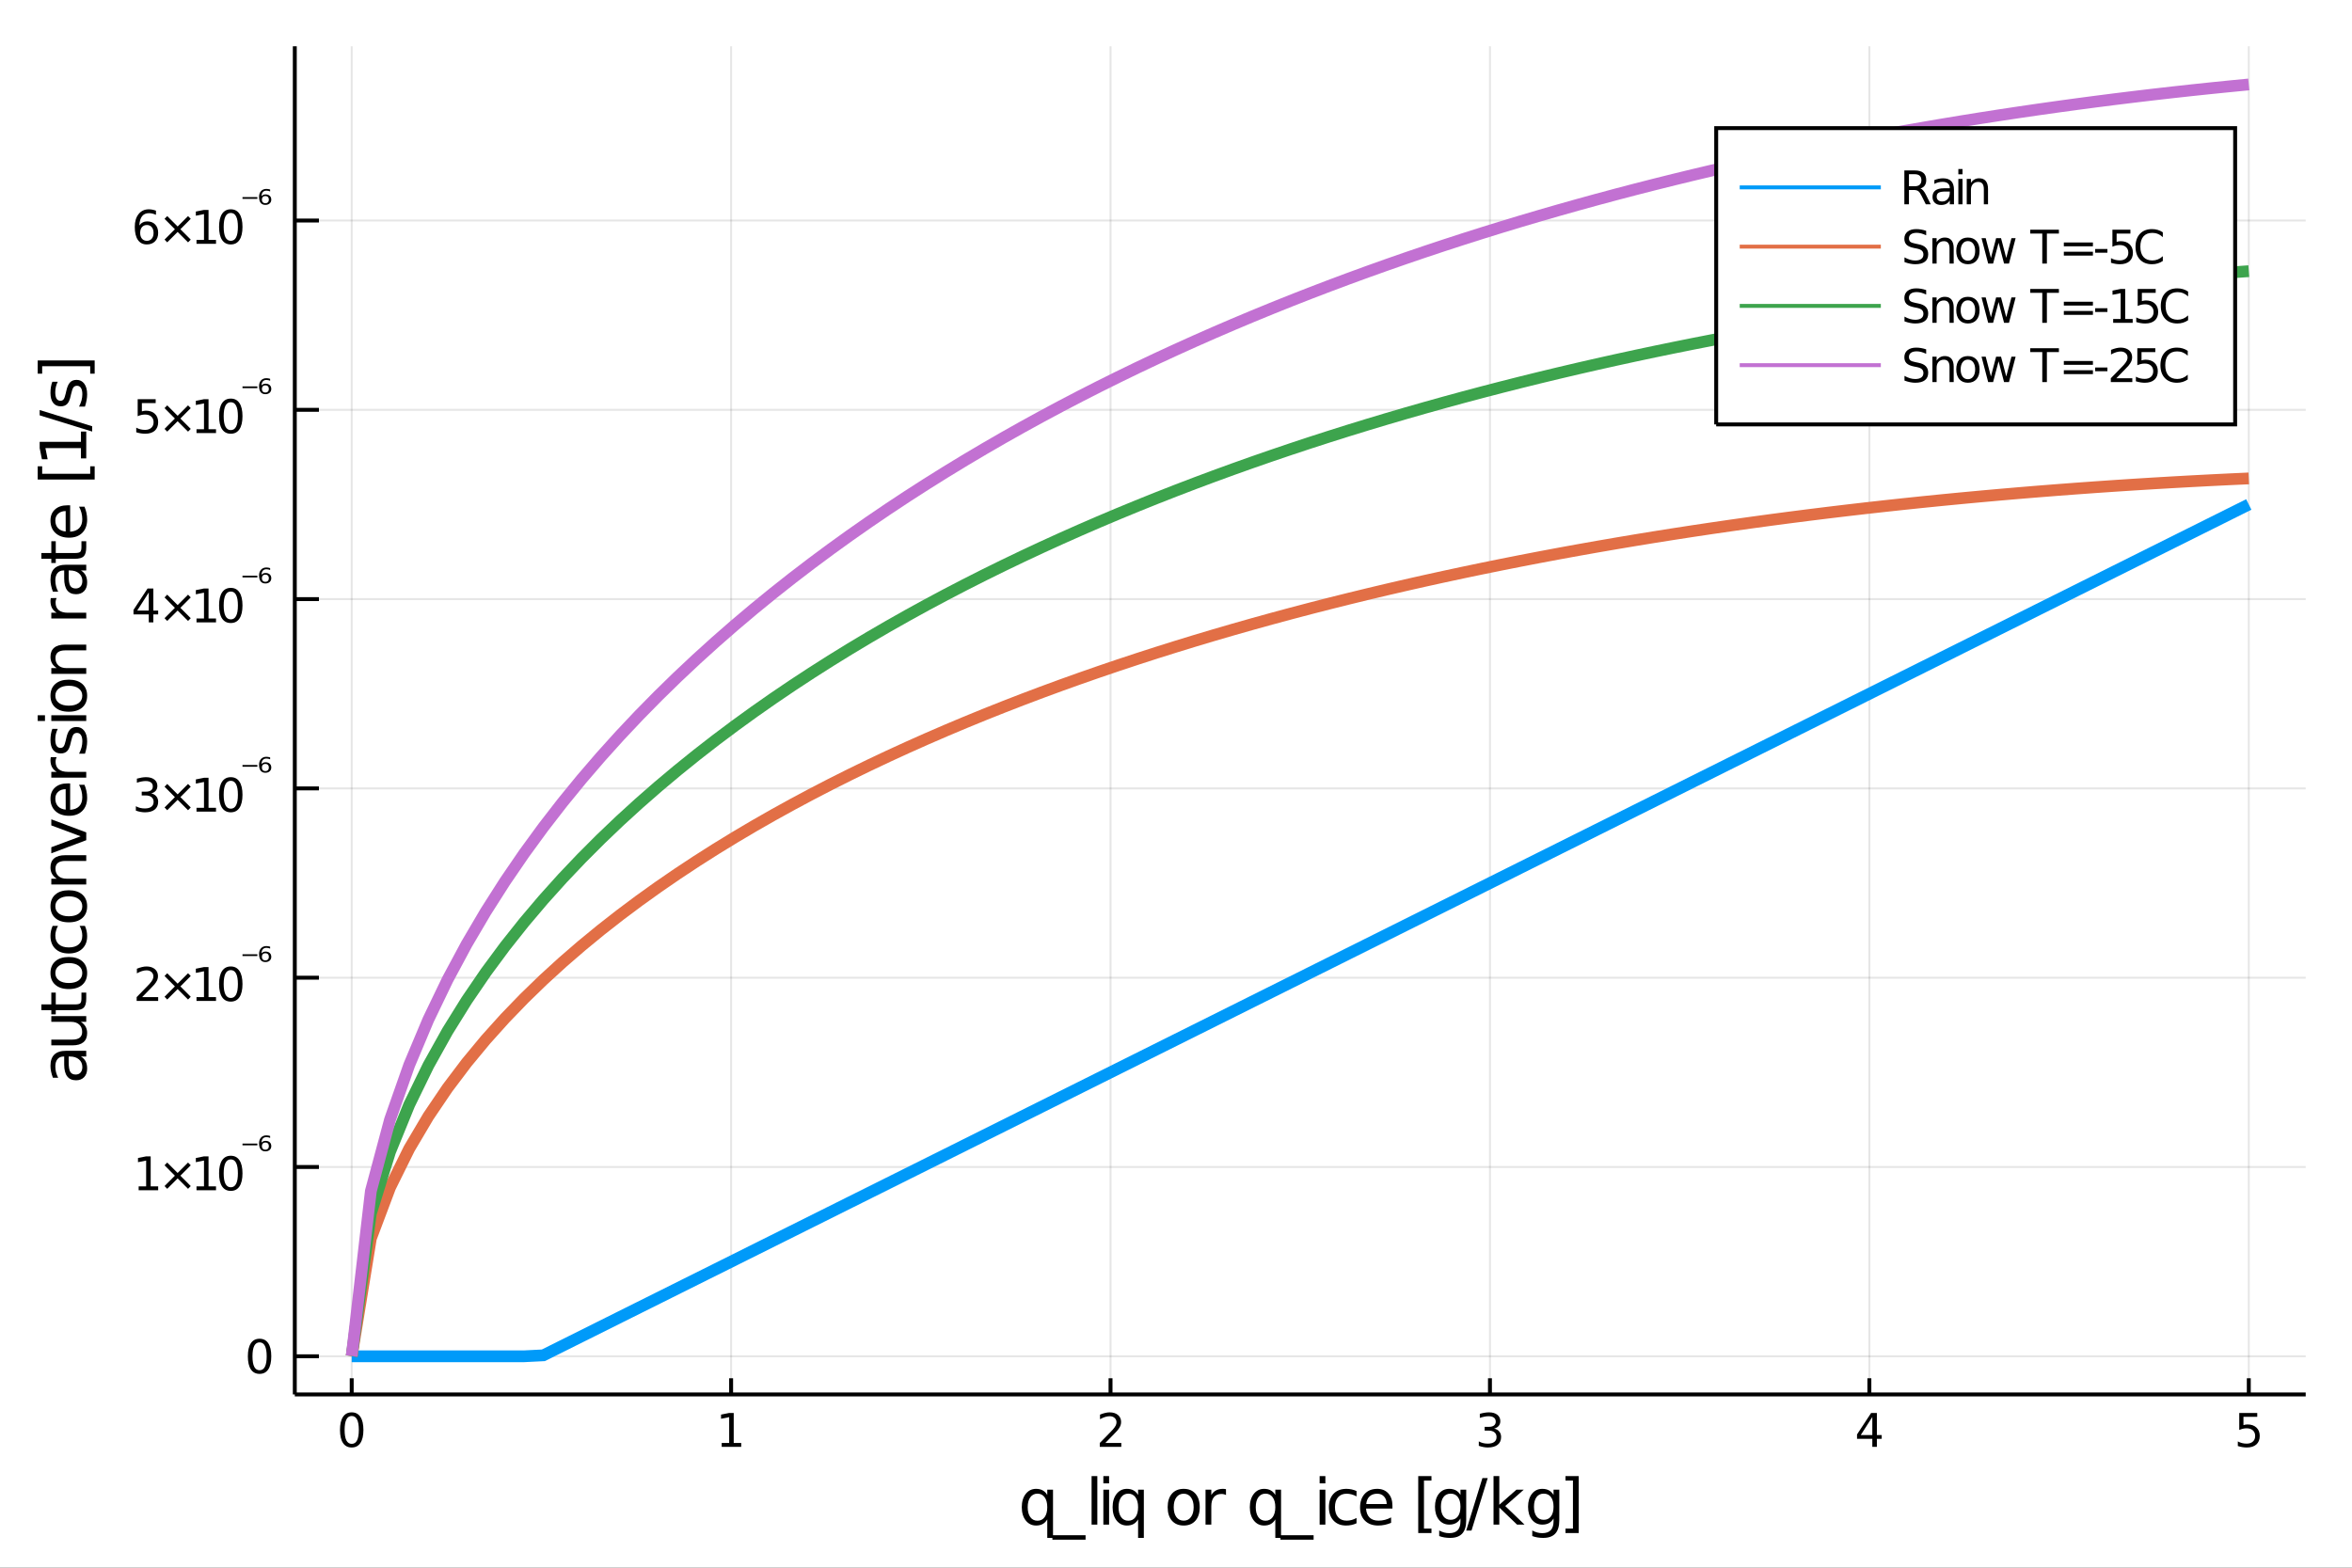 <?xml version="1.0" encoding="utf-8"?>
<svg xmlns="http://www.w3.org/2000/svg" xmlns:xlink="http://www.w3.org/1999/xlink" width="600" height="400" viewBox="0 0 2400 1600">
<rect x="0" y="0" width="2400" height="1600" fill="#333333" stroke="none"/>
<defs>
  <clipPath id="clip250">
    <rect x="0" y="0" width="2400" height="1600"/>
  </clipPath>
</defs>
<path clip-path="url(#clip250)" d="
M0 1600 L2400 1600 L2400 0 L0 0  Z
  " fill="#ffffff" fill-rule="evenodd" fill-opacity="1"/>
<defs>
  <clipPath id="clip251">
    <rect x="480" y="0" width="1681" height="1600"/>
  </clipPath>
</defs>
<path clip-path="url(#clip250)" d="
M300.815 1423.18 L2352.76 1423.18 L2352.76 47.244 L300.815 47.244  Z
  " fill="#ffffff" fill-rule="evenodd" fill-opacity="1"/>
<defs>
  <clipPath id="clip252">
    <rect x="300" y="47" width="2053" height="1377"/>
  </clipPath>
</defs>
<polyline clip-path="url(#clip252)" style="stroke:#000000; stroke-width:2; stroke-opacity:0.1; fill:none" points="
  358.885,1423.18 358.885,47.244 
  "/>
<polyline clip-path="url(#clip252)" style="stroke:#000000; stroke-width:2; stroke-opacity:0.1; fill:none" points="
  746.044,1423.18 746.044,47.244 
  "/>
<polyline clip-path="url(#clip252)" style="stroke:#000000; stroke-width:2; stroke-opacity:0.1; fill:none" points="
  1133.2,1423.18 1133.2,47.244 
  "/>
<polyline clip-path="url(#clip252)" style="stroke:#000000; stroke-width:2; stroke-opacity:0.1; fill:none" points="
  1520.36,1423.18 1520.36,47.244 
  "/>
<polyline clip-path="url(#clip252)" style="stroke:#000000; stroke-width:2; stroke-opacity:0.1; fill:none" points="
  1907.52,1423.18 1907.52,47.244 
  "/>
<polyline clip-path="url(#clip252)" style="stroke:#000000; stroke-width:2; stroke-opacity:0.1; fill:none" points="
  2294.68,1423.18 2294.68,47.244 
  "/>
<polyline clip-path="url(#clip252)" style="stroke:#000000; stroke-width:2; stroke-opacity:0.1; fill:none" points="
  300.815,1384.24 2352.76,1384.24 
  "/>
<polyline clip-path="url(#clip252)" style="stroke:#000000; stroke-width:2; stroke-opacity:0.1; fill:none" points="
  300.815,1191.04 2352.76,1191.04 
  "/>
<polyline clip-path="url(#clip252)" style="stroke:#000000; stroke-width:2; stroke-opacity:0.1; fill:none" points="
  300.815,997.85 2352.76,997.85 
  "/>
<polyline clip-path="url(#clip252)" style="stroke:#000000; stroke-width:2; stroke-opacity:0.1; fill:none" points="
  300.815,804.656 2352.76,804.656 
  "/>
<polyline clip-path="url(#clip252)" style="stroke:#000000; stroke-width:2; stroke-opacity:0.1; fill:none" points="
  300.815,611.461 2352.76,611.461 
  "/>
<polyline clip-path="url(#clip252)" style="stroke:#000000; stroke-width:2; stroke-opacity:0.1; fill:none" points="
  300.815,418.267 2352.76,418.267 
  "/>
<polyline clip-path="url(#clip252)" style="stroke:#000000; stroke-width:2; stroke-opacity:0.1; fill:none" points="
  300.815,225.073 2352.76,225.073 
  "/>
<polyline clip-path="url(#clip250)" style="stroke:#000000; stroke-width:4; stroke-opacity:1; fill:none" points="
  300.815,1423.18 2352.76,1423.18 
  "/>
<polyline clip-path="url(#clip250)" style="stroke:#000000; stroke-width:4; stroke-opacity:1; fill:none" points="
  300.815,1423.18 300.815,47.244 
  "/>
<polyline clip-path="url(#clip250)" style="stroke:#000000; stroke-width:4; stroke-opacity:1; fill:none" points="
  358.885,1423.18 358.885,1406.67 
  "/>
<polyline clip-path="url(#clip250)" style="stroke:#000000; stroke-width:4; stroke-opacity:1; fill:none" points="
  746.044,1423.18 746.044,1406.67 
  "/>
<polyline clip-path="url(#clip250)" style="stroke:#000000; stroke-width:4; stroke-opacity:1; fill:none" points="
  1133.2,1423.18 1133.2,1406.67 
  "/>
<polyline clip-path="url(#clip250)" style="stroke:#000000; stroke-width:4; stroke-opacity:1; fill:none" points="
  1520.36,1423.18 1520.36,1406.67 
  "/>
<polyline clip-path="url(#clip250)" style="stroke:#000000; stroke-width:4; stroke-opacity:1; fill:none" points="
  1907.52,1423.18 1907.52,1406.67 
  "/>
<polyline clip-path="url(#clip250)" style="stroke:#000000; stroke-width:4; stroke-opacity:1; fill:none" points="
  2294.68,1423.18 2294.68,1406.67 
  "/>
<polyline clip-path="url(#clip250)" style="stroke:#000000; stroke-width:4; stroke-opacity:1; fill:none" points="
  300.815,1384.24 325.438,1384.24 
  "/>
<polyline clip-path="url(#clip250)" style="stroke:#000000; stroke-width:4; stroke-opacity:1; fill:none" points="
  300.815,1191.04 325.438,1191.04 
  "/>
<polyline clip-path="url(#clip250)" style="stroke:#000000; stroke-width:4; stroke-opacity:1; fill:none" points="
  300.815,997.85 325.438,997.85 
  "/>
<polyline clip-path="url(#clip250)" style="stroke:#000000; stroke-width:4; stroke-opacity:1; fill:none" points="
  300.815,804.656 325.438,804.656 
  "/>
<polyline clip-path="url(#clip250)" style="stroke:#000000; stroke-width:4; stroke-opacity:1; fill:none" points="
  300.815,611.461 325.438,611.461 
  "/>
<polyline clip-path="url(#clip250)" style="stroke:#000000; stroke-width:4; stroke-opacity:1; fill:none" points="
  300.815,418.267 325.438,418.267 
  "/>
<polyline clip-path="url(#clip250)" style="stroke:#000000; stroke-width:4; stroke-opacity:1; fill:none" points="
  300.815,225.073 325.438,225.073 
  "/>
<path clip-path="url(#clip250)" d="M 0 0 M358.885 1445.17 Q355.274 1445.17 353.445 1448.74 Q351.64 1452.28 351.64 1459.41 Q351.64 1466.51 353.445 1470.08 Q355.274 1473.62 358.885 1473.62 Q362.519 1473.62 364.325 1470.08 Q366.153 1466.51 366.153 1459.41 Q366.153 1452.28 364.325 1448.74 Q362.519 1445.17 358.885 1445.17 M358.885 1441.47 Q364.695 1441.47 367.751 1446.07 Q370.829 1450.66 370.829 1459.41 Q370.829 1468.13 367.751 1472.74 Q364.695 1477.32 358.885 1477.32 Q353.075 1477.32 349.996 1472.74 Q346.94 1468.13 346.94 1459.41 Q346.94 1450.66 349.996 1446.07 Q353.075 1441.47 358.885 1441.47 Z" fill="#000000" fill-rule="evenodd" fill-opacity="1" /><path clip-path="url(#clip250)" d="M 0 0 M736.426 1472.72 L744.065 1472.72 L744.065 1446.35 L735.755 1448.02 L735.755 1443.76 L744.019 1442.09 L748.695 1442.09 L748.695 1472.72 L756.334 1472.72 L756.334 1476.65 L736.426 1476.65 L736.426 1472.72 Z" fill="#000000" fill-rule="evenodd" fill-opacity="1" /><path clip-path="url(#clip250)" d="M 0 0 M1127.86 1472.72 L1144.18 1472.72 L1144.18 1476.65 L1122.23 1476.65 L1122.23 1472.72 Q1124.89 1469.96 1129.48 1465.33 Q1134.08 1460.68 1135.26 1459.34 Q1137.51 1456.81 1138.39 1455.08 Q1139.29 1453.32 1139.29 1451.63 Q1139.29 1448.87 1137.35 1447.14 Q1135.43 1445.4 1132.32 1445.4 Q1130.13 1445.4 1127.67 1446.17 Q1125.24 1446.93 1122.46 1448.48 L1122.46 1443.76 Q1125.29 1442.62 1127.74 1442.05 Q1130.19 1441.47 1132.23 1441.47 Q1137.6 1441.47 1140.8 1444.15 Q1143.99 1446.84 1143.99 1451.33 Q1143.99 1453.46 1143.18 1455.38 Q1142.39 1457.28 1140.29 1459.87 Q1139.71 1460.54 1136.61 1463.76 Q1133.5 1466.95 1127.86 1472.72 Z" fill="#000000" fill-rule="evenodd" fill-opacity="1" /><path clip-path="url(#clip250)" d="M 0 0 M1524.61 1458.02 Q1527.97 1458.74 1529.84 1461 Q1531.74 1463.27 1531.74 1466.61 Q1531.74 1471.72 1528.22 1474.52 Q1524.7 1477.32 1518.22 1477.32 Q1516.05 1477.32 1513.73 1476.88 Q1511.44 1476.47 1508.99 1475.61 L1508.99 1471.1 Q1510.93 1472.23 1513.25 1472.81 Q1515.56 1473.39 1518.08 1473.39 Q1522.48 1473.39 1524.77 1471.65 Q1527.09 1469.92 1527.09 1466.61 Q1527.09 1463.55 1524.93 1461.84 Q1522.81 1460.1 1518.99 1460.1 L1514.96 1460.1 L1514.96 1456.26 L1519.17 1456.26 Q1522.62 1456.26 1524.45 1454.89 Q1526.28 1453.5 1526.28 1450.91 Q1526.28 1448.25 1524.38 1446.84 Q1522.5 1445.4 1518.99 1445.4 Q1517.06 1445.4 1514.87 1445.82 Q1512.67 1446.24 1510.03 1447.11 L1510.03 1442.95 Q1512.69 1442.21 1515 1441.84 Q1517.34 1441.47 1519.4 1441.47 Q1524.73 1441.47 1527.83 1443.9 Q1530.93 1446.3 1530.93 1450.43 Q1530.93 1453.3 1529.29 1455.29 Q1527.64 1457.25 1524.61 1458.02 Z" fill="#000000" fill-rule="evenodd" fill-opacity="1" /><path clip-path="url(#clip250)" d="M 0 0 M1910.53 1446.17 L1898.73 1464.61 L1910.53 1464.61 L1910.53 1446.17 M1909.31 1442.09 L1915.18 1442.09 L1915.18 1464.61 L1920.12 1464.61 L1920.12 1468.5 L1915.18 1468.5 L1915.18 1476.65 L1910.53 1476.65 L1910.53 1468.5 L1894.93 1468.5 L1894.93 1463.99 L1909.31 1442.09 Z" fill="#000000" fill-rule="evenodd" fill-opacity="1" /><path clip-path="url(#clip250)" d="M 0 0 M2284.96 1442.09 L2303.32 1442.09 L2303.32 1446.03 L2289.24 1446.03 L2289.24 1454.5 Q2290.26 1454.15 2291.28 1453.99 Q2292.3 1453.8 2293.32 1453.8 Q2299.1 1453.8 2302.48 1456.98 Q2305.86 1460.15 2305.86 1465.56 Q2305.86 1471.14 2302.39 1474.24 Q2298.92 1477.32 2292.6 1477.32 Q2290.42 1477.32 2288.15 1476.95 Q2285.91 1476.58 2283.5 1475.84 L2283.5 1471.14 Q2285.58 1472.28 2287.81 1472.83 Q2290.03 1473.39 2292.51 1473.39 Q2296.51 1473.39 2298.85 1471.28 Q2301.19 1469.18 2301.19 1465.56 Q2301.19 1461.95 2298.85 1459.85 Q2296.51 1457.74 2292.51 1457.74 Q2290.63 1457.74 2288.76 1458.16 Q2286.9 1458.57 2284.96 1459.45 L2284.96 1442.09 Z" fill="#000000" fill-rule="evenodd" fill-opacity="1" /><path clip-path="url(#clip250)" d="M 0 0 M264.871 1370.04 Q261.259 1370.04 259.431 1373.6 Q257.625 1377.14 257.625 1384.27 Q257.625 1391.38 259.431 1394.94 Q261.259 1398.49 264.871 1398.49 Q268.505 1398.49 270.31 1394.94 Q272.139 1391.38 272.139 1384.27 Q272.139 1377.14 270.31 1373.6 Q268.505 1370.04 264.871 1370.04 M264.871 1366.33 Q270.681 1366.33 273.736 1370.94 Q276.815 1375.52 276.815 1384.27 Q276.815 1393 273.736 1397.61 Q270.681 1402.19 264.871 1402.19 Q259.06 1402.19 255.982 1397.61 Q252.926 1393 252.926 1384.27 Q252.926 1375.52 255.982 1370.94 Q259.06 1366.33 264.871 1366.33 Z" fill="#000000" fill-rule="evenodd" fill-opacity="1" /><path clip-path="url(#clip250)" d="M 0 0 M141.489 1210.84 L149.128 1210.84 L149.128 1184.47 L140.817 1186.14 L140.817 1181.88 L149.081 1180.21 L153.757 1180.21 L153.757 1210.84 L161.396 1210.84 L161.396 1214.77 L141.489 1214.77 L141.489 1210.84 Z" fill="#000000" fill-rule="evenodd" fill-opacity="1" /><path clip-path="url(#clip250)" d="M 0 0 M194.637 1189.31 L184.058 1199.93 L194.637 1210.51 L191.882 1213.31 L181.257 1202.69 L170.632 1213.31 L167.901 1210.51 L178.456 1199.93 L167.901 1189.31 L170.632 1186.51 L181.257 1197.13 L191.882 1186.51 L194.637 1189.31 Z" fill="#000000" fill-rule="evenodd" fill-opacity="1" /><path clip-path="url(#clip250)" d="M 0 0 M200.516 1210.84 L208.155 1210.84 L208.155 1184.47 L199.845 1186.14 L199.845 1181.88 L208.109 1180.21 L212.785 1180.21 L212.785 1210.84 L220.423 1210.84 L220.423 1214.77 L200.516 1214.77 L200.516 1210.84 Z" fill="#000000" fill-rule="evenodd" fill-opacity="1" /><path clip-path="url(#clip250)" d="M 0 0 M235.493 1183.29 Q231.882 1183.29 230.053 1186.86 Q228.247 1190.4 228.247 1197.53 Q228.247 1204.63 230.053 1208.2 Q231.882 1211.74 235.493 1211.74 Q239.127 1211.74 240.933 1208.2 Q242.761 1204.63 242.761 1197.53 Q242.761 1190.4 240.933 1186.86 Q239.127 1183.29 235.493 1183.29 M235.493 1179.59 Q241.303 1179.59 244.358 1184.19 Q247.437 1188.78 247.437 1197.53 Q247.437 1206.25 244.358 1210.86 Q241.303 1215.44 235.493 1215.44 Q229.683 1215.44 226.604 1210.86 Q223.548 1206.25 223.548 1197.53 Q223.548 1188.78 226.604 1184.19 Q229.683 1179.59 235.493 1179.59 Z" fill="#000000" fill-rule="evenodd" fill-opacity="1" /><path clip-path="url(#clip250)" d="M 0 0 M247.437 1167.14 L262.615 1167.14 L262.615 1168.93 L247.437 1168.93 L247.437 1167.14 Z" fill="#000000" fill-rule="evenodd" fill-opacity="1" /><path clip-path="url(#clip250)" d="M 0 0 M270.796 1166.05 Q269.141 1166.05 268.182 1167.03 Q267.223 1168.03 267.223 1169.74 Q267.223 1171.43 268.182 1172.41 Q269.141 1173.41 270.796 1173.41 Q272.433 1173.41 273.392 1172.41 Q274.351 1171.43 274.351 1169.74 Q274.351 1168.03 273.392 1167.03 Q272.433 1166.05 270.796 1166.05 M275.649 1159.39 L275.649 1161.33 Q274.727 1160.96 273.787 1160.77 Q272.846 1160.56 271.925 1160.56 Q269.517 1160.56 268.239 1161.97 Q266.96 1163.4 266.772 1166.28 Q267.486 1165.36 268.558 1164.87 Q269.649 1164.38 270.928 1164.38 Q273.655 1164.38 275.235 1165.81 Q276.815 1167.26 276.815 1169.74 Q276.815 1172.13 275.16 1173.61 Q273.524 1175.08 270.796 1175.08 Q267.656 1175.08 266 1172.99 Q264.345 1170.9 264.345 1166.92 Q264.345 1163.19 266.377 1160.99 Q268.408 1158.77 271.831 1158.77 Q272.752 1158.77 273.693 1158.92 Q274.633 1159.09 275.649 1159.39 Z" fill="#000000" fill-rule="evenodd" fill-opacity="1" /><path clip-path="url(#clip250)" d="M 0 0 M145.077 1017.64 L161.396 1017.64 L161.396 1021.58 L139.452 1021.58 L139.452 1017.64 Q142.114 1014.89 146.697 1010.26 Q151.303 1005.61 152.484 1004.26 Q154.729 1001.74 155.609 1000 Q156.512 998.244 156.512 996.554 Q156.512 993.8 154.567 992.064 Q152.646 990.328 149.544 990.328 Q147.345 990.328 144.891 991.091 Q142.461 991.855 139.683 993.406 L139.683 988.684 Q142.507 987.55 144.961 986.971 Q147.415 986.392 149.452 986.392 Q154.822 986.392 158.016 989.078 Q161.211 991.763 161.211 996.253 Q161.211 998.383 160.401 1000.3 Q159.614 1002.2 157.507 1004.8 Q156.928 1005.47 153.827 1008.68 Q150.725 1011.88 145.077 1017.64 Z" fill="#000000" fill-rule="evenodd" fill-opacity="1" /><path clip-path="url(#clip250)" d="M 0 0 M194.637 996.115 L184.058 1006.74 L194.637 1017.32 L191.882 1020.12 L181.257 1009.49 L170.632 1020.12 L167.901 1017.32 L178.456 1006.74 L167.901 996.115 L170.632 993.314 L181.257 1003.94 L191.882 993.314 L194.637 996.115 Z" fill="#000000" fill-rule="evenodd" fill-opacity="1" /><path clip-path="url(#clip250)" d="M 0 0 M200.516 1017.64 L208.155 1017.64 L208.155 991.277 L199.845 992.943 L199.845 988.684 L208.109 987.017 L212.785 987.017 L212.785 1017.64 L220.423 1017.64 L220.423 1021.58 L200.516 1021.58 L200.516 1017.64 Z" fill="#000000" fill-rule="evenodd" fill-opacity="1" /><path clip-path="url(#clip250)" d="M 0 0 M235.493 990.096 Q231.882 990.096 230.053 993.661 Q228.247 997.203 228.247 1004.33 Q228.247 1011.44 230.053 1015 Q231.882 1018.54 235.493 1018.54 Q239.127 1018.54 240.933 1015 Q242.761 1011.44 242.761 1004.33 Q242.761 997.203 240.933 993.661 Q239.127 990.096 235.493 990.096 M235.493 986.392 Q241.303 986.392 244.358 990.999 Q247.437 995.582 247.437 1004.33 Q247.437 1013.06 244.358 1017.67 Q241.303 1022.25 235.493 1022.25 Q229.683 1022.25 226.604 1017.67 Q223.548 1013.06 223.548 1004.33 Q223.548 995.582 226.604 990.999 Q229.683 986.392 235.493 986.392 Z" fill="#000000" fill-rule="evenodd" fill-opacity="1" /><path clip-path="url(#clip250)" d="M 0 0 M247.437 973.949 L262.615 973.949 L262.615 975.735 L247.437 975.735 L247.437 973.949 Z" fill="#000000" fill-rule="evenodd" fill-opacity="1" /><path clip-path="url(#clip250)" d="M 0 0 M270.796 972.858 Q269.141 972.858 268.182 973.836 Q267.223 974.833 267.223 976.544 Q267.223 978.237 268.182 979.215 Q269.141 980.212 270.796 980.212 Q272.433 980.212 273.392 979.215 Q274.351 978.237 274.351 976.544 Q274.351 974.833 273.392 973.836 Q272.433 972.858 270.796 972.858 M275.649 966.2 L275.649 968.137 Q274.727 967.761 273.787 967.573 Q272.846 967.366 271.925 967.366 Q269.517 967.366 268.239 968.776 Q266.96 970.206 266.772 973.083 Q267.486 972.162 268.558 971.673 Q269.649 971.184 270.928 971.184 Q273.655 971.184 275.235 972.613 Q276.815 974.061 276.815 976.544 Q276.815 978.933 275.16 980.418 Q273.524 981.885 270.796 981.885 Q267.656 981.885 266 979.798 Q264.345 977.71 264.345 973.723 Q264.345 969.999 266.377 967.798 Q268.408 965.579 271.831 965.579 Q272.752 965.579 273.693 965.73 Q274.633 965.899 275.649 966.2 Z" fill="#000000" fill-rule="evenodd" fill-opacity="1" /><path clip-path="url(#clip250)" d="M 0 0 M154.266 809.749 Q157.623 810.467 159.498 812.735 Q161.396 815.004 161.396 818.337 Q161.396 823.453 157.877 826.254 Q154.359 829.054 147.878 829.054 Q145.702 829.054 143.387 828.615 Q141.095 828.198 138.641 827.341 L138.641 822.828 Q140.586 823.962 142.901 824.541 Q145.215 825.119 147.739 825.119 Q152.137 825.119 154.428 823.383 Q156.743 821.647 156.743 818.337 Q156.743 815.281 154.59 813.568 Q152.461 811.832 148.641 811.832 L144.614 811.832 L144.614 807.99 L148.827 807.99 Q152.276 807.99 154.104 806.624 Q155.933 805.235 155.933 802.643 Q155.933 799.98 154.035 798.568 Q152.16 797.133 148.641 797.133 Q146.72 797.133 144.521 797.55 Q142.322 797.967 139.683 798.846 L139.683 794.68 Q142.345 793.939 144.66 793.568 Q146.998 793.198 149.058 793.198 Q154.382 793.198 157.484 795.629 Q160.586 798.036 160.586 802.156 Q160.586 805.027 158.942 807.017 Q157.299 808.985 154.266 809.749 Z" fill="#000000" fill-rule="evenodd" fill-opacity="1" /><path clip-path="url(#clip250)" d="M 0 0 M194.637 802.92 L184.058 813.545 L194.637 824.124 L191.882 826.925 L181.257 816.3 L170.632 826.925 L167.901 824.124 L178.456 813.545 L167.901 802.92 L170.632 800.119 L181.257 810.744 L191.882 800.119 L194.637 802.92 Z" fill="#000000" fill-rule="evenodd" fill-opacity="1" /><path clip-path="url(#clip250)" d="M 0 0 M200.516 824.448 L208.155 824.448 L208.155 798.082 L199.845 799.749 L199.845 795.49 L208.109 793.823 L212.785 793.823 L212.785 824.448 L220.423 824.448 L220.423 828.383 L200.516 828.383 L200.516 824.448 Z" fill="#000000" fill-rule="evenodd" fill-opacity="1" /><path clip-path="url(#clip250)" d="M 0 0 M235.493 796.902 Q231.882 796.902 230.053 800.467 Q228.247 804.008 228.247 811.138 Q228.247 818.244 230.053 821.809 Q231.882 825.351 235.493 825.351 Q239.127 825.351 240.933 821.809 Q242.761 818.244 242.761 811.138 Q242.761 804.008 240.933 800.467 Q239.127 796.902 235.493 796.902 M235.493 793.198 Q241.303 793.198 244.358 797.805 Q247.437 802.388 247.437 811.138 Q247.437 819.865 244.358 824.471 Q241.303 829.054 235.493 829.054 Q229.683 829.054 226.604 824.471 Q223.548 819.865 223.548 811.138 Q223.548 802.388 226.604 797.805 Q229.683 793.198 235.493 793.198 Z" fill="#000000" fill-rule="evenodd" fill-opacity="1" /><path clip-path="url(#clip250)" d="M 0 0 M247.437 780.754 L262.615 780.754 L262.615 782.541 L247.437 782.541 L247.437 780.754 Z" fill="#000000" fill-rule="evenodd" fill-opacity="1" /><path clip-path="url(#clip250)" d="M 0 0 M270.796 779.664 Q269.141 779.664 268.182 780.642 Q267.223 781.638 267.223 783.35 Q267.223 785.043 268.182 786.021 Q269.141 787.017 270.796 787.017 Q272.433 787.017 273.392 786.021 Q274.351 785.043 274.351 783.35 Q274.351 781.638 273.392 780.642 Q272.433 779.664 270.796 779.664 M275.649 773.006 L275.649 774.943 Q274.727 774.567 273.787 774.379 Q272.846 774.172 271.925 774.172 Q269.517 774.172 268.239 775.582 Q266.96 777.012 266.772 779.889 Q267.486 778.968 268.558 778.479 Q269.649 777.99 270.928 777.99 Q273.655 777.99 275.235 779.419 Q276.815 780.867 276.815 783.35 Q276.815 785.738 275.16 787.224 Q273.524 788.691 270.796 788.691 Q267.656 788.691 266 786.604 Q264.345 784.516 264.345 780.529 Q264.345 776.805 266.377 774.604 Q268.408 772.385 271.831 772.385 Q272.752 772.385 273.693 772.535 Q274.633 772.705 275.649 773.006 Z" fill="#000000" fill-rule="evenodd" fill-opacity="1" /><path clip-path="url(#clip250)" d="M 0 0 M151.813 604.703 L140.007 623.152 L151.813 623.152 L151.813 604.703 M150.586 600.629 L156.465 600.629 L156.465 623.152 L161.396 623.152 L161.396 627.041 L156.465 627.041 L156.465 635.189 L151.813 635.189 L151.813 627.041 L136.211 627.041 L136.211 622.527 L150.586 600.629 Z" fill="#000000" fill-rule="evenodd" fill-opacity="1" /><path clip-path="url(#clip250)" d="M 0 0 M194.637 609.726 L184.058 620.351 L194.637 630.93 L191.882 633.731 L181.257 623.106 L170.632 633.731 L167.901 630.93 L178.456 620.351 L167.901 609.726 L170.632 606.925 L181.257 617.55 L191.882 606.925 L194.637 609.726 Z" fill="#000000" fill-rule="evenodd" fill-opacity="1" /><path clip-path="url(#clip250)" d="M 0 0 M200.516 631.254 L208.155 631.254 L208.155 604.888 L199.845 606.555 L199.845 602.296 L208.109 600.629 L212.785 600.629 L212.785 631.254 L220.423 631.254 L220.423 635.189 L200.516 635.189 L200.516 631.254 Z" fill="#000000" fill-rule="evenodd" fill-opacity="1" /><path clip-path="url(#clip250)" d="M 0 0 M235.493 603.708 Q231.882 603.708 230.053 607.272 Q228.247 610.814 228.247 617.944 Q228.247 625.05 230.053 628.615 Q231.882 632.156 235.493 632.156 Q239.127 632.156 240.933 628.615 Q242.761 625.05 242.761 617.944 Q242.761 610.814 240.933 607.272 Q239.127 603.708 235.493 603.708 M235.493 600.004 Q241.303 600.004 244.358 604.61 Q247.437 609.194 247.437 617.944 Q247.437 626.67 244.358 631.277 Q241.303 635.86 235.493 635.86 Q229.683 635.86 226.604 631.277 Q223.548 626.67 223.548 617.944 Q223.548 609.194 226.604 604.61 Q229.683 600.004 235.493 600.004 Z" fill="#000000" fill-rule="evenodd" fill-opacity="1" /><path clip-path="url(#clip250)" d="M 0 0 M247.437 587.56 L262.615 587.56 L262.615 589.347 L247.437 589.347 L247.437 587.56 Z" fill="#000000" fill-rule="evenodd" fill-opacity="1" /><path clip-path="url(#clip250)" d="M 0 0 M270.796 586.469 Q269.141 586.469 268.182 587.447 Q267.223 588.444 267.223 590.156 Q267.223 591.848 268.182 592.826 Q269.141 593.823 270.796 593.823 Q272.433 593.823 273.392 592.826 Q274.351 591.848 274.351 590.156 Q274.351 588.444 273.392 587.447 Q272.433 586.469 270.796 586.469 M275.649 579.811 L275.649 581.749 Q274.727 581.372 273.787 581.184 Q272.846 580.977 271.925 580.977 Q269.517 580.977 268.239 582.388 Q266.96 583.817 266.772 586.695 Q267.486 585.773 268.558 585.284 Q269.649 584.795 270.928 584.795 Q273.655 584.795 275.235 586.225 Q276.815 587.673 276.815 590.156 Q276.815 592.544 275.16 594.03 Q273.524 595.497 270.796 595.497 Q267.656 595.497 266 593.409 Q264.345 591.322 264.345 587.334 Q264.345 583.61 266.377 581.41 Q268.408 579.191 271.831 579.191 Q272.752 579.191 273.693 579.341 Q274.633 579.51 275.649 579.811 Z" fill="#000000" fill-rule="evenodd" fill-opacity="1" /><path clip-path="url(#clip250)" d="M 0 0 M140.493 407.435 L158.85 407.435 L158.85 411.37 L144.776 411.37 L144.776 419.842 Q145.794 419.495 146.813 419.333 Q147.831 419.148 148.85 419.148 Q154.637 419.148 158.016 422.319 Q161.396 425.49 161.396 430.907 Q161.396 436.485 157.924 439.587 Q154.452 442.666 148.132 442.666 Q145.956 442.666 143.688 442.296 Q141.442 441.925 139.035 441.184 L139.035 436.485 Q141.118 437.62 143.341 438.175 Q145.563 438.731 148.04 438.731 Q152.044 438.731 154.382 436.624 Q156.72 434.518 156.72 430.907 Q156.72 427.296 154.382 425.189 Q152.044 423.083 148.04 423.083 Q146.165 423.083 144.29 423.499 Q142.438 423.916 140.493 424.796 L140.493 407.435 Z" fill="#000000" fill-rule="evenodd" fill-opacity="1" /><path clip-path="url(#clip250)" d="M 0 0 M194.637 416.532 L184.058 427.157 L194.637 437.735 L191.882 440.536 L181.257 429.911 L170.632 440.536 L167.901 437.735 L178.456 427.157 L167.901 416.532 L170.632 413.731 L181.257 424.356 L191.882 413.731 L194.637 416.532 Z" fill="#000000" fill-rule="evenodd" fill-opacity="1" /><path clip-path="url(#clip250)" d="M 0 0 M200.516 438.059 L208.155 438.059 L208.155 411.694 L199.845 413.361 L199.845 409.101 L208.109 407.435 L212.785 407.435 L212.785 438.059 L220.423 438.059 L220.423 441.995 L200.516 441.995 L200.516 438.059 Z" fill="#000000" fill-rule="evenodd" fill-opacity="1" /><path clip-path="url(#clip250)" d="M 0 0 M235.493 410.513 Q231.882 410.513 230.053 414.078 Q228.247 417.62 228.247 424.749 Q228.247 431.856 230.053 435.421 Q231.882 438.962 235.493 438.962 Q239.127 438.962 240.933 435.421 Q242.761 431.856 242.761 424.749 Q242.761 417.62 240.933 414.078 Q239.127 410.513 235.493 410.513 M235.493 406.81 Q241.303 406.81 244.358 411.416 Q247.437 415.999 247.437 424.749 Q247.437 433.476 244.358 438.083 Q241.303 442.666 235.493 442.666 Q229.683 442.666 226.604 438.083 Q223.548 433.476 223.548 424.749 Q223.548 415.999 226.604 411.416 Q229.683 406.81 235.493 406.81 Z" fill="#000000" fill-rule="evenodd" fill-opacity="1" /><path clip-path="url(#clip250)" d="M 0 0 M247.437 394.366 L262.615 394.366 L262.615 396.153 L247.437 396.153 L247.437 394.366 Z" fill="#000000" fill-rule="evenodd" fill-opacity="1" /><path clip-path="url(#clip250)" d="M 0 0 M270.796 393.275 Q269.141 393.275 268.182 394.253 Q267.223 395.25 267.223 396.961 Q267.223 398.654 268.182 399.632 Q269.141 400.629 270.796 400.629 Q272.433 400.629 273.392 399.632 Q274.351 398.654 274.351 396.961 Q274.351 395.25 273.392 394.253 Q272.433 393.275 270.796 393.275 M275.649 386.617 L275.649 388.554 Q274.727 388.178 273.787 387.99 Q272.846 387.783 271.925 387.783 Q269.517 387.783 268.239 389.194 Q266.96 390.623 266.772 393.501 Q267.486 392.579 268.558 392.09 Q269.649 391.601 270.928 391.601 Q273.655 391.601 275.235 393.031 Q276.815 394.479 276.815 396.961 Q276.815 399.35 275.16 400.836 Q273.524 402.303 270.796 402.303 Q267.656 402.303 266 400.215 Q264.345 398.127 264.345 394.14 Q264.345 390.416 266.377 388.216 Q268.408 385.996 271.831 385.996 Q272.752 385.996 273.693 386.147 Q274.633 386.316 275.649 386.617 Z" fill="#000000" fill-rule="evenodd" fill-opacity="1" /><path clip-path="url(#clip250)" d="M 0 0 M149.868 229.657 Q146.72 229.657 144.868 231.81 Q143.04 233.963 143.04 237.712 Q143.04 241.439 144.868 243.615 Q146.72 245.768 149.868 245.768 Q153.016 245.768 154.845 243.615 Q156.697 241.439 156.697 237.712 Q156.697 233.963 154.845 231.81 Q153.016 229.657 149.868 229.657 M159.151 215.004 L159.151 219.264 Q157.391 218.43 155.586 217.99 Q153.803 217.551 152.044 217.551 Q147.415 217.551 144.961 220.676 Q142.53 223.801 142.183 230.12 Q143.549 228.106 145.609 227.041 Q147.669 225.953 150.146 225.953 Q155.354 225.953 158.364 229.125 Q161.396 232.273 161.396 237.712 Q161.396 243.037 158.248 246.254 Q155.1 249.472 149.868 249.472 Q143.873 249.472 140.702 244.888 Q137.53 240.282 137.53 231.555 Q137.53 223.361 141.419 218.5 Q145.308 213.615 151.859 213.615 Q153.618 213.615 155.401 213.963 Q157.206 214.31 159.151 215.004 Z" fill="#000000" fill-rule="evenodd" fill-opacity="1" /><path clip-path="url(#clip250)" d="M 0 0 M194.637 223.338 L184.058 233.963 L194.637 244.541 L191.882 247.342 L181.257 236.717 L170.632 247.342 L167.901 244.541 L178.456 233.963 L167.901 223.338 L170.632 220.537 L181.257 231.162 L191.882 220.537 L194.637 223.338 Z" fill="#000000" fill-rule="evenodd" fill-opacity="1" /><path clip-path="url(#clip250)" d="M 0 0 M200.516 244.865 L208.155 244.865 L208.155 218.5 L199.845 220.166 L199.845 215.907 L208.109 214.24 L212.785 214.24 L212.785 244.865 L220.423 244.865 L220.423 248.8 L200.516 248.8 L200.516 244.865 Z" fill="#000000" fill-rule="evenodd" fill-opacity="1" /><path clip-path="url(#clip250)" d="M 0 0 M235.493 217.319 Q231.882 217.319 230.053 220.884 Q228.247 224.426 228.247 231.555 Q228.247 238.662 230.053 242.226 Q231.882 245.768 235.493 245.768 Q239.127 245.768 240.933 242.226 Q242.761 238.662 242.761 231.555 Q242.761 224.426 240.933 220.884 Q239.127 217.319 235.493 217.319 M235.493 213.615 Q241.303 213.615 244.358 218.222 Q247.437 222.805 247.437 231.555 Q247.437 240.282 244.358 244.888 Q241.303 249.472 235.493 249.472 Q229.683 249.472 226.604 244.888 Q223.548 240.282 223.548 231.555 Q223.548 222.805 226.604 218.222 Q229.683 213.615 235.493 213.615 Z" fill="#000000" fill-rule="evenodd" fill-opacity="1" /><path clip-path="url(#clip250)" d="M 0 0 M247.437 201.172 L262.615 201.172 L262.615 202.958 L247.437 202.958 L247.437 201.172 Z" fill="#000000" fill-rule="evenodd" fill-opacity="1" /><path clip-path="url(#clip250)" d="M 0 0 M270.796 200.081 Q269.141 200.081 268.182 201.059 Q267.223 202.056 267.223 203.767 Q267.223 205.46 268.182 206.438 Q269.141 207.435 270.796 207.435 Q272.433 207.435 273.392 206.438 Q274.351 205.46 274.351 203.767 Q274.351 202.056 273.392 201.059 Q272.433 200.081 270.796 200.081 M275.649 193.423 L275.649 195.36 Q274.727 194.984 273.787 194.796 Q272.846 194.589 271.925 194.589 Q269.517 194.589 268.239 195.999 Q266.96 197.429 266.772 200.306 Q267.486 199.385 268.558 198.896 Q269.649 198.407 270.928 198.407 Q273.655 198.407 275.235 199.836 Q276.815 201.284 276.815 203.767 Q276.815 206.156 275.16 207.642 Q273.524 209.109 270.796 209.109 Q267.656 209.109 266 207.021 Q264.345 204.933 264.345 200.946 Q264.345 197.222 266.377 195.021 Q268.408 192.802 271.831 192.802 Q272.752 192.802 273.693 192.953 Q274.633 193.122 275.649 193.423 Z" fill="#000000" fill-rule="evenodd" fill-opacity="1" /><path clip-path="url(#clip250)" d="M 0 0 M1048.68 1538.25 Q1048.68 1544.71 1051.33 1548.4 Q1054 1552.07 1058.65 1552.07 Q1063.29 1552.07 1065.97 1548.4 Q1068.64 1544.71 1068.64 1538.25 Q1068.64 1531.79 1065.97 1528.13 Q1063.29 1524.44 1058.65 1524.44 Q1054 1524.44 1051.33 1528.13 Q1048.68 1531.79 1048.68 1538.25 M1068.64 1550.7 Q1066.79 1553.88 1063.96 1555.44 Q1061.16 1556.97 1057.21 1556.97 Q1050.75 1556.97 1046.68 1551.81 Q1042.64 1546.65 1042.64 1538.25 Q1042.64 1529.85 1046.68 1524.69 Q1050.75 1519.54 1057.21 1519.54 Q1061.16 1519.54 1063.96 1521.1 Q1066.79 1522.62 1068.64 1525.81 L1068.64 1520.4 L1074.5 1520.4 L1074.5 1569.6 L1068.64 1569.6 L1068.64 1550.7 Z" fill="#000000" fill-rule="evenodd" fill-opacity="1" /><path clip-path="url(#clip250)" d="M 0 0 M1107.73 1566.87 L1107.73 1571.42 L1073.86 1571.42 L1073.86 1566.87 L1107.73 1566.87 Z" fill="#000000" fill-rule="evenodd" fill-opacity="1" /><path clip-path="url(#clip250)" d="M 0 0 M1113.87 1506.52 L1119.72 1506.52 L1119.72 1556.04 L1113.87 1556.04 L1113.87 1506.52 Z" fill="#000000" fill-rule="evenodd" fill-opacity="1" /><path clip-path="url(#clip250)" d="M 0 0 M1125.87 1520.4 L1131.72 1520.4 L1131.72 1556.04 L1125.87 1556.04 L1125.87 1520.4 M1125.87 1506.52 L1131.72 1506.52 L1131.72 1513.93 L1125.87 1513.93 L1125.87 1506.52 Z" fill="#000000" fill-rule="evenodd" fill-opacity="1" /><path clip-path="url(#clip250)" d="M 0 0 M1141.37 1538.25 Q1141.37 1544.71 1144.01 1548.4 Q1146.68 1552.07 1151.33 1552.07 Q1155.98 1552.07 1158.65 1548.4 Q1161.32 1544.71 1161.32 1538.25 Q1161.32 1531.79 1158.65 1528.13 Q1155.98 1524.44 1151.33 1524.44 Q1146.68 1524.44 1144.01 1528.13 Q1141.37 1531.79 1141.37 1538.25 M1161.32 1550.7 Q1159.48 1553.88 1156.65 1555.44 Q1153.85 1556.97 1149.9 1556.97 Q1143.44 1556.97 1139.36 1551.81 Q1135.32 1546.65 1135.32 1538.25 Q1135.32 1529.85 1139.36 1524.69 Q1143.44 1519.54 1149.9 1519.54 Q1153.85 1519.54 1156.65 1521.1 Q1159.48 1522.62 1161.32 1525.81 L1161.32 1520.4 L1167.18 1520.4 L1167.18 1569.6 L1161.32 1569.6 L1161.32 1550.7 Z" fill="#000000" fill-rule="evenodd" fill-opacity="1" /><path clip-path="url(#clip250)" d="M 0 0 M1207.86 1524.5 Q1203.15 1524.5 1200.41 1528.19 Q1197.67 1531.85 1197.67 1538.25 Q1197.67 1544.65 1200.38 1548.34 Q1203.12 1552 1207.86 1552 Q1212.54 1552 1215.27 1548.31 Q1218.01 1544.62 1218.01 1538.25 Q1218.01 1531.92 1215.27 1528.23 Q1212.54 1524.5 1207.86 1524.5 M1207.86 1519.54 Q1215.5 1519.54 1219.86 1524.5 Q1224.22 1529.47 1224.22 1538.25 Q1224.22 1547 1219.86 1552 Q1215.5 1556.97 1207.86 1556.97 Q1200.19 1556.97 1195.83 1552 Q1191.5 1547 1191.5 1538.25 Q1191.5 1529.47 1195.83 1524.5 Q1200.19 1519.54 1207.86 1519.54 Z" fill="#000000" fill-rule="evenodd" fill-opacity="1" /><path clip-path="url(#clip250)" d="M 0 0 M1251.02 1525.87 Q1250.03 1525.3 1248.85 1525.04 Q1247.71 1524.76 1246.31 1524.76 Q1241.34 1524.76 1238.67 1528 Q1236.03 1531.22 1236.03 1537.27 L1236.03 1556.04 L1230.14 1556.04 L1230.14 1520.4 L1236.03 1520.4 L1236.03 1525.93 Q1237.87 1522.69 1240.83 1521.13 Q1243.79 1519.54 1248.03 1519.54 Q1248.63 1519.54 1249.36 1519.63 Q1250.09 1519.7 1250.99 1519.85 L1251.02 1525.87 Z" fill="#000000" fill-rule="evenodd" fill-opacity="1" /><path clip-path="url(#clip250)" d="M 0 0 M1281.38 1538.25 Q1281.38 1544.71 1284.02 1548.4 Q1286.7 1552.07 1291.34 1552.07 Q1295.99 1552.07 1298.66 1548.4 Q1301.34 1544.71 1301.34 1538.25 Q1301.34 1531.79 1298.66 1528.13 Q1295.99 1524.44 1291.34 1524.44 Q1286.7 1524.44 1284.02 1528.13 Q1281.38 1531.79 1281.38 1538.25 M1301.34 1550.7 Q1299.49 1553.88 1296.66 1555.44 Q1293.86 1556.97 1289.91 1556.97 Q1283.45 1556.97 1279.38 1551.81 Q1275.33 1546.65 1275.33 1538.25 Q1275.33 1529.85 1279.38 1524.69 Q1283.45 1519.54 1289.91 1519.54 Q1293.86 1519.54 1296.66 1521.1 Q1299.49 1522.62 1301.34 1525.81 L1301.34 1520.4 L1307.19 1520.4 L1307.19 1569.6 L1301.34 1569.6 L1301.34 1550.7 Z" fill="#000000" fill-rule="evenodd" fill-opacity="1" /><path clip-path="url(#clip250)" d="M 0 0 M1340.42 1566.87 L1340.42 1571.42 L1306.56 1571.42 L1306.56 1566.87 L1340.42 1566.87 Z" fill="#000000" fill-rule="evenodd" fill-opacity="1" /><path clip-path="url(#clip250)" d="M 0 0 M1346.57 1520.4 L1352.42 1520.4 L1352.42 1556.04 L1346.57 1556.04 L1346.57 1520.4 M1346.57 1506.52 L1352.42 1506.52 L1352.42 1513.93 L1346.57 1513.93 L1346.57 1506.52 Z" fill="#000000" fill-rule="evenodd" fill-opacity="1" /><path clip-path="url(#clip250)" d="M 0 0 M1384.22 1521.76 L1384.22 1527.24 Q1381.74 1525.87 1379.22 1525.2 Q1376.74 1524.5 1374.19 1524.5 Q1368.5 1524.5 1365.35 1528.13 Q1362.19 1531.73 1362.19 1538.25 Q1362.19 1544.78 1365.35 1548.4 Q1368.5 1552 1374.19 1552 Q1376.74 1552 1379.22 1551.33 Q1381.74 1550.63 1384.22 1549.26 L1384.22 1554.68 Q1381.77 1555.82 1379.13 1556.39 Q1376.52 1556.97 1373.56 1556.97 Q1365.5 1556.97 1360.76 1551.91 Q1356.02 1546.85 1356.02 1538.25 Q1356.02 1529.53 1360.79 1524.53 Q1365.6 1519.54 1373.94 1519.54 Q1376.64 1519.54 1379.22 1520.11 Q1381.8 1520.65 1384.22 1521.76 Z" fill="#000000" fill-rule="evenodd" fill-opacity="1" /><path clip-path="url(#clip250)" d="M 0 0 M1420.85 1536.76 L1420.85 1539.62 L1393.93 1539.62 Q1394.31 1545.67 1397.56 1548.85 Q1400.83 1552 1406.66 1552 Q1410.03 1552 1413.18 1551.17 Q1416.37 1550.35 1419.49 1548.69 L1419.49 1554.23 Q1416.33 1555.57 1413.02 1556.27 Q1409.71 1556.97 1406.31 1556.97 Q1397.78 1556.97 1392.78 1552 Q1387.82 1547.04 1387.82 1538.57 Q1387.82 1529.82 1392.53 1524.69 Q1397.27 1519.54 1405.29 1519.54 Q1412.48 1519.54 1416.65 1524.18 Q1420.85 1528.8 1420.85 1536.76 M1415 1535.04 Q1414.93 1530.23 1412.29 1527.37 Q1409.68 1524.5 1405.35 1524.5 Q1400.45 1524.5 1397.49 1527.27 Q1394.56 1530.04 1394.12 1535.07 L1415 1535.04 Z" fill="#000000" fill-rule="evenodd" fill-opacity="1" /><path clip-path="url(#clip250)" d="M 0 0 M1447.18 1506.52 L1460.67 1506.52 L1460.67 1511.07 L1453.03 1511.07 L1453.03 1560.09 L1460.67 1560.09 L1460.67 1564.64 L1447.18 1564.64 L1447.18 1506.52 Z" fill="#000000" fill-rule="evenodd" fill-opacity="1" /><path clip-path="url(#clip250)" d="M 0 0 M1490.27 1537.81 Q1490.27 1531.44 1487.63 1527.94 Q1485.02 1524.44 1480.28 1524.44 Q1475.57 1524.44 1472.93 1527.94 Q1470.32 1531.44 1470.32 1537.81 Q1470.32 1544.14 1472.93 1547.64 Q1475.57 1551.14 1480.28 1551.14 Q1485.02 1551.14 1487.63 1547.64 Q1490.27 1544.14 1490.27 1537.81 M1496.13 1551.62 Q1496.13 1560.72 1492.09 1565.15 Q1488.04 1569.6 1479.71 1569.6 Q1476.62 1569.6 1473.88 1569.13 Q1471.14 1568.68 1468.57 1567.72 L1468.57 1562.03 Q1471.14 1563.43 1473.66 1564.1 Q1476.17 1564.76 1478.78 1564.76 Q1484.54 1564.76 1487.41 1561.74 Q1490.27 1558.75 1490.27 1552.67 L1490.27 1549.77 Q1488.46 1552.92 1485.63 1554.48 Q1482.79 1556.04 1478.85 1556.04 Q1472.29 1556.04 1468.28 1551.05 Q1464.27 1546.05 1464.27 1537.81 Q1464.27 1529.53 1468.28 1524.53 Q1472.29 1519.54 1478.85 1519.54 Q1482.79 1519.54 1485.63 1521.1 Q1488.46 1522.66 1490.27 1525.81 L1490.27 1520.4 L1496.13 1520.4 L1496.13 1551.62 Z" fill="#000000" fill-rule="evenodd" fill-opacity="1" /><path clip-path="url(#clip250)" d="M 0 0 M1512.68 1508.52 L1518.09 1508.52 L1501.54 1562.09 L1496.13 1562.09 L1512.68 1508.52 Z" fill="#000000" fill-rule="evenodd" fill-opacity="1" /><path clip-path="url(#clip250)" d="M 0 0 M1524.01 1506.52 L1529.9 1506.52 L1529.9 1535.77 L1547.37 1520.4 L1554.85 1520.4 L1535.95 1537.07 L1555.65 1556.04 L1548.01 1556.04 L1529.9 1538.63 L1529.9 1556.04 L1524.01 1556.04 L1524.01 1506.52 Z" fill="#000000" fill-rule="evenodd" fill-opacity="1" /><path clip-path="url(#clip250)" d="M 0 0 M1585.25 1537.81 Q1585.25 1531.44 1582.61 1527.94 Q1580 1524.44 1575.25 1524.44 Q1570.54 1524.44 1567.9 1527.94 Q1565.29 1531.44 1565.29 1537.81 Q1565.29 1544.14 1567.9 1547.64 Q1570.54 1551.14 1575.25 1551.14 Q1580 1551.14 1582.61 1547.64 Q1585.25 1544.14 1585.25 1537.81 M1591.11 1551.62 Q1591.11 1560.72 1587.06 1565.15 Q1583.02 1569.6 1574.68 1569.6 Q1571.59 1569.6 1568.86 1569.13 Q1566.12 1568.68 1563.54 1567.72 L1563.54 1562.03 Q1566.12 1563.43 1568.63 1564.1 Q1571.15 1564.76 1573.76 1564.76 Q1579.52 1564.76 1582.38 1561.74 Q1585.25 1558.75 1585.25 1552.67 L1585.25 1549.77 Q1583.43 1552.92 1580.6 1554.48 Q1577.77 1556.04 1573.82 1556.04 Q1567.27 1556.04 1563.26 1551.05 Q1559.25 1546.05 1559.25 1537.81 Q1559.25 1529.53 1563.26 1524.53 Q1567.27 1519.54 1573.82 1519.54 Q1577.77 1519.54 1580.6 1521.1 Q1583.43 1522.66 1585.25 1525.81 L1585.25 1520.4 L1591.11 1520.4 L1591.11 1551.62 Z" fill="#000000" fill-rule="evenodd" fill-opacity="1" /><path clip-path="url(#clip250)" d="M 0 0 M1610.93 1506.52 L1610.93 1564.64 L1597.44 1564.64 L1597.44 1560.09 L1605.05 1560.09 L1605.05 1511.07 L1597.44 1511.07 L1597.44 1506.52 L1610.93 1506.52 Z" fill="#000000" fill-rule="evenodd" fill-opacity="1" /><path clip-path="url(#clip250)" d="M 0 0 M70.085 1084.12 Q70.085 1091.21 71.708 1093.95 Q73.331 1096.69 77.246 1096.69 Q80.365 1096.69 82.211 1094.65 Q84.026 1092.58 84.026 1089.05 Q84.026 1084.18 80.588 1081.25 Q77.119 1078.29 71.39 1078.29 L70.085 1078.29 L70.085 1084.12 M67.666 1072.44 L88.004 1072.44 L88.004 1078.29 L82.593 1078.29 Q85.84 1080.3 87.399 1083.29 Q88.927 1086.28 88.927 1090.61 Q88.927 1096.08 85.872 1099.33 Q82.784 1102.55 77.628 1102.55 Q71.612 1102.55 68.557 1098.53 Q65.501 1094.49 65.501 1086.5 L65.501 1078.29 L64.928 1078.29 Q60.886 1078.29 58.69 1080.97 Q56.462 1083.61 56.462 1088.41 Q56.462 1091.47 57.194 1094.37 Q57.926 1097.26 59.39 1099.94 L53.98 1099.94 Q52.738 1096.72 52.133 1093.7 Q51.497 1090.67 51.497 1087.81 Q51.497 1080.07 55.507 1076.25 Q59.518 1072.44 67.666 1072.44 Z" fill="#000000" fill-rule="evenodd" fill-opacity="1" /><path clip-path="url(#clip250)" d="M 0 0 M73.936 1066.9 L52.356 1066.9 L52.356 1061.04 L73.713 1061.04 Q78.774 1061.04 81.32 1059.07 Q83.835 1057.09 83.835 1053.15 Q83.835 1048.4 80.811 1045.67 Q77.787 1042.9 72.567 1042.9 L52.356 1042.9 L52.356 1037.04 L88.004 1037.04 L88.004 1042.9 L82.53 1042.9 Q85.776 1045.03 87.368 1047.86 Q88.927 1050.66 88.927 1054.39 Q88.927 1060.53 85.108 1063.71 Q81.288 1066.9 73.936 1066.9 M51.497 1052.16 L51.497 1052.16 Z" fill="#000000" fill-rule="evenodd" fill-opacity="1" /><path clip-path="url(#clip250)" d="M 0 0 M42.235 1025.11 L52.356 1025.11 L52.356 1013.04 L56.908 1013.04 L56.908 1025.11 L76.259 1025.11 Q80.62 1025.11 81.861 1023.93 Q83.103 1022.72 83.103 1019.06 L83.103 1013.04 L88.004 1013.04 L88.004 1019.06 Q88.004 1025.84 85.49 1028.42 Q82.943 1030.99 76.259 1030.99 L56.908 1030.99 L56.908 1035.29 L52.356 1035.29 L52.356 1030.99 L42.235 1030.99 L42.235 1025.11 Z" fill="#000000" fill-rule="evenodd" fill-opacity="1" /><path clip-path="url(#clip250)" d="M 0 0 M56.462 993.087 Q56.462 997.797 60.154 1000.53 Q63.815 1003.27 70.212 1003.27 Q76.609 1003.27 80.302 1000.57 Q83.962 997.829 83.962 993.087 Q83.962 988.408 80.27 985.671 Q76.578 982.933 70.212 982.933 Q63.878 982.933 60.186 985.671 Q56.462 988.408 56.462 993.087 M51.497 993.087 Q51.497 985.448 56.462 981.087 Q61.427 976.727 70.212 976.727 Q78.965 976.727 83.962 981.087 Q88.927 985.448 88.927 993.087 Q88.927 1000.76 83.962 1005.12 Q78.965 1009.45 70.212 1009.45 Q61.427 1009.45 56.462 1005.12 Q51.497 1000.76 51.497 993.087 Z" fill="#000000" fill-rule="evenodd" fill-opacity="1" /><path clip-path="url(#clip250)" d="M 0 0 M53.725 944.93 L59.199 944.93 Q57.831 947.413 57.162 949.927 Q56.462 952.41 56.462 954.956 Q56.462 960.653 60.09 963.804 Q63.687 966.956 70.212 966.956 Q76.737 966.956 80.365 963.804 Q83.962 960.653 83.962 954.956 Q83.962 952.41 83.293 949.927 Q82.593 947.413 81.225 944.93 L86.635 944.93 Q87.781 947.381 88.354 950.023 Q88.927 952.633 88.927 955.593 Q88.927 963.645 83.866 968.388 Q78.806 973.13 70.212 973.13 Q61.491 973.13 56.494 968.356 Q51.497 963.55 51.497 955.211 Q51.497 952.505 52.07 949.927 Q52.611 947.349 53.725 944.93 Z" fill="#000000" fill-rule="evenodd" fill-opacity="1" /><path clip-path="url(#clip250)" d="M 0 0 M56.462 924.974 Q56.462 929.684 60.154 932.422 Q63.815 935.159 70.212 935.159 Q76.609 935.159 80.302 932.453 Q83.962 929.716 83.962 924.974 Q83.962 920.295 80.27 917.558 Q76.578 914.82 70.212 914.82 Q63.878 914.82 60.186 917.558 Q56.462 920.295 56.462 924.974 M51.497 924.974 Q51.497 917.335 56.462 912.974 Q61.427 908.614 70.212 908.614 Q78.965 908.614 83.962 912.974 Q88.927 917.335 88.927 924.974 Q88.927 932.644 83.962 937.005 Q78.965 941.334 70.212 941.334 Q61.427 941.334 56.462 937.005 Q51.497 932.644 51.497 924.974 Z" fill="#000000" fill-rule="evenodd" fill-opacity="1" /><path clip-path="url(#clip250)" d="M 0 0 M66.488 872.839 L88.004 872.839 L88.004 878.695 L66.679 878.695 Q61.618 878.695 59.104 880.668 Q56.589 882.642 56.589 886.588 Q56.589 891.331 59.613 894.068 Q62.637 896.805 67.857 896.805 L88.004 896.805 L88.004 902.694 L52.356 902.694 L52.356 896.805 L57.894 896.805 Q54.68 894.705 53.088 891.872 Q51.497 889.007 51.497 885.284 Q51.497 879.141 55.316 875.99 Q59.104 872.839 66.488 872.839 Z" fill="#000000" fill-rule="evenodd" fill-opacity="1" /><path clip-path="url(#clip250)" d="M 0 0 M52.356 870.897 L52.356 864.69 L82.275 853.55 L52.356 842.41 L52.356 836.204 L88.004 849.572 L88.004 857.529 L52.356 870.897 Z" fill="#000000" fill-rule="evenodd" fill-opacity="1" /><path clip-path="url(#clip250)" d="M 0 0 M68.716 799.569 L71.581 799.569 L71.581 826.496 Q77.628 826.114 80.811 822.868 Q83.962 819.589 83.962 813.765 Q83.962 810.391 83.134 807.24 Q82.307 804.057 80.652 800.938 L86.19 800.938 Q87.527 804.089 88.227 807.399 Q88.927 810.709 88.927 814.115 Q88.927 822.645 83.962 827.642 Q78.997 832.607 70.53 832.607 Q61.777 832.607 56.653 827.897 Q51.497 823.154 51.497 815.133 Q51.497 807.94 56.144 803.771 Q60.759 799.569 68.716 799.569 M66.997 805.426 Q62.191 805.489 59.327 808.131 Q56.462 810.741 56.462 815.07 Q56.462 819.971 59.231 822.931 Q62 825.86 67.029 826.305 L66.997 805.426 Z" fill="#000000" fill-rule="evenodd" fill-opacity="1" /><path clip-path="url(#clip250)" d="M 0 0 M57.831 772.77 Q57.258 773.756 57.003 774.934 Q56.717 776.08 56.717 777.48 Q56.717 782.446 59.963 785.119 Q63.178 787.761 69.225 787.761 L88.004 787.761 L88.004 793.649 L52.356 793.649 L52.356 787.761 L57.894 787.761 Q54.648 785.915 53.088 782.955 Q51.497 779.995 51.497 775.762 Q51.497 775.157 51.592 774.425 Q51.656 773.693 51.815 772.801 L57.831 772.77 Z" fill="#000000" fill-rule="evenodd" fill-opacity="1" /><path clip-path="url(#clip250)" d="M 0 0 M53.407 743.901 L58.945 743.901 Q57.672 746.384 57.035 749.057 Q56.398 751.731 56.398 754.596 Q56.398 758.956 57.735 761.152 Q59.072 763.317 61.746 763.317 Q63.783 763.317 64.96 761.757 Q66.106 760.197 67.156 755.487 L67.602 753.482 Q68.939 747.243 71.39 744.633 Q73.809 741.991 78.169 741.991 Q83.134 741.991 86.031 745.938 Q88.927 749.853 88.927 756.728 Q88.927 759.593 88.354 762.712 Q87.813 765.799 86.699 769.237 L80.652 769.237 Q82.339 765.99 83.198 762.839 Q84.026 759.688 84.026 756.601 Q84.026 752.463 82.625 750.235 Q81.193 748.007 78.615 748.007 Q76.228 748.007 74.954 749.63 Q73.681 751.222 72.504 756.664 L72.026 758.701 Q70.88 764.144 68.525 766.563 Q66.138 768.982 62 768.982 Q56.971 768.982 54.234 765.417 Q51.497 761.852 51.497 755.296 Q51.497 752.049 51.974 749.185 Q52.452 746.32 53.407 743.901 Z" fill="#000000" fill-rule="evenodd" fill-opacity="1" /><path clip-path="url(#clip250)" d="M 0 0 M52.356 735.849 L52.356 729.992 L88.004 729.992 L88.004 735.849 L52.356 735.849 M38.479 735.849 L38.479 729.992 L45.895 729.992 L45.895 735.849 L38.479 735.849 Z" fill="#000000" fill-rule="evenodd" fill-opacity="1" /><path clip-path="url(#clip250)" d="M 0 0 M56.462 710.036 Q56.462 714.746 60.154 717.483 Q63.815 720.221 70.212 720.221 Q76.609 720.221 80.302 717.515 Q83.962 714.778 83.962 710.036 Q83.962 705.357 80.27 702.62 Q76.578 699.882 70.212 699.882 Q63.878 699.882 60.186 702.62 Q56.462 705.357 56.462 710.036 M51.497 710.036 Q51.497 702.397 56.462 698.036 Q61.427 693.676 70.212 693.676 Q78.965 693.676 83.962 698.036 Q88.927 702.397 88.927 710.036 Q88.927 717.706 83.962 722.067 Q78.965 726.395 70.212 726.395 Q61.427 726.395 56.462 722.067 Q51.497 717.706 51.497 710.036 Z" fill="#000000" fill-rule="evenodd" fill-opacity="1" /><path clip-path="url(#clip250)" d="M 0 0 M66.488 657.9 L88.004 657.9 L88.004 663.757 L66.679 663.757 Q61.618 663.757 59.104 665.73 Q56.589 667.704 56.589 671.65 Q56.589 676.393 59.613 679.13 Q62.637 681.867 67.857 681.867 L88.004 681.867 L88.004 687.756 L52.356 687.756 L52.356 681.867 L57.894 681.867 Q54.68 679.767 53.088 676.934 Q51.497 674.069 51.497 670.345 Q51.497 664.203 55.316 661.051 Q59.104 657.9 66.488 657.9 Z" fill="#000000" fill-rule="evenodd" fill-opacity="1" /><path clip-path="url(#clip250)" d="M 0 0 M57.831 610.38 Q57.258 611.367 57.003 612.545 Q56.717 613.691 56.717 615.091 Q56.717 620.056 59.963 622.73 Q63.178 625.372 69.225 625.372 L88.004 625.372 L88.004 631.26 L52.356 631.26 L52.356 625.372 L57.894 625.372 Q54.648 623.526 53.088 620.566 Q51.497 617.606 51.497 613.372 Q51.497 612.768 51.592 612.036 Q51.656 611.303 51.815 610.412 L57.831 610.38 Z" fill="#000000" fill-rule="evenodd" fill-opacity="1" /><path clip-path="url(#clip250)" d="M 0 0 M70.085 588.037 Q70.085 595.135 71.708 597.872 Q73.331 600.609 77.246 600.609 Q80.365 600.609 82.211 598.572 Q84.026 596.503 84.026 592.97 Q84.026 588.1 80.588 585.172 Q77.119 582.212 71.39 582.212 L70.085 582.212 L70.085 588.037 M67.666 576.356 L88.004 576.356 L88.004 582.212 L82.593 582.212 Q85.84 584.217 87.399 587.209 Q88.927 590.201 88.927 594.53 Q88.927 600.004 85.872 603.251 Q82.784 606.466 77.628 606.466 Q71.612 606.466 68.557 602.455 Q65.501 598.413 65.501 590.424 L65.501 582.212 L64.928 582.212 Q60.886 582.212 58.69 584.886 Q56.462 587.528 56.462 592.334 Q56.462 595.389 57.194 598.286 Q57.926 601.182 59.39 603.856 L53.98 603.856 Q52.738 600.641 52.133 597.617 Q51.497 594.594 51.497 591.729 Q51.497 583.995 55.507 580.175 Q59.518 576.356 67.666 576.356 Z" fill="#000000" fill-rule="evenodd" fill-opacity="1" /><path clip-path="url(#clip250)" d="M 0 0 M42.235 564.42 L52.356 564.42 L52.356 552.357 L56.908 552.357 L56.908 564.42 L76.259 564.42 Q80.62 564.42 81.861 563.242 Q83.103 562.033 83.103 558.373 L83.103 552.357 L88.004 552.357 L88.004 558.373 Q88.004 565.152 85.49 567.73 Q82.943 570.308 76.259 570.308 L56.908 570.308 L56.908 574.605 L52.356 574.605 L52.356 570.308 L42.235 570.308 L42.235 564.42 Z" fill="#000000" fill-rule="evenodd" fill-opacity="1" /><path clip-path="url(#clip250)" d="M 0 0 M68.716 515.722 L71.581 515.722 L71.581 542.649 Q77.628 542.267 80.811 539.021 Q83.962 535.743 83.962 529.918 Q83.962 526.544 83.134 523.393 Q82.307 520.21 80.652 517.091 L86.19 517.091 Q87.527 520.242 88.227 523.552 Q88.927 526.862 88.927 530.268 Q88.927 538.798 83.962 543.795 Q78.997 548.76 70.53 548.76 Q61.777 548.76 56.653 544.05 Q51.497 539.307 51.497 531.287 Q51.497 524.093 56.144 519.924 Q60.759 515.722 68.716 515.722 M66.997 521.579 Q62.191 521.643 59.327 524.284 Q56.462 526.894 56.462 531.223 Q56.462 536.124 59.231 539.085 Q62 542.013 67.029 542.458 L66.997 521.579 Z" fill="#000000" fill-rule="evenodd" fill-opacity="1" /><path clip-path="url(#clip250)" d="M 0 0 M38.479 489.4 L38.479 475.905 L43.03 475.905 L43.03 483.544 L92.046 483.544 L92.046 475.905 L96.598 475.905 L96.598 489.4 L38.479 489.4 Z" fill="#000000" fill-rule="evenodd" fill-opacity="1" /><path clip-path="url(#clip250)" d="M 0 0 M82.593 467.82 L82.593 457.317 L46.341 457.317 L48.632 468.743 L42.776 468.743 L40.484 457.381 L40.484 450.951 L82.593 450.951 L82.593 440.448 L88.004 440.448 L88.004 467.82 L82.593 467.82 Z" fill="#000000" fill-rule="evenodd" fill-opacity="1" /><path clip-path="url(#clip250)" d="M 0 0 M40.484 423.897 L40.484 418.486 L94.052 435.037 L94.052 440.448 L40.484 423.897 Z" fill="#000000" fill-rule="evenodd" fill-opacity="1" /><path clip-path="url(#clip250)" d="M 0 0 M53.407 389.618 L58.945 389.618 Q57.672 392.1 57.035 394.774 Q56.398 397.448 56.398 400.312 Q56.398 404.673 57.735 406.869 Q59.072 409.033 61.746 409.033 Q63.783 409.033 64.96 407.474 Q66.106 405.914 67.156 401.203 L67.602 399.198 Q68.939 392.96 71.39 390.35 Q73.809 387.708 78.169 387.708 Q83.134 387.708 86.031 391.655 Q88.927 395.57 88.927 402.445 Q88.927 405.309 88.354 408.428 Q87.813 411.516 86.699 414.953 L80.652 414.953 Q82.339 411.707 83.198 408.556 Q84.026 405.405 84.026 402.317 Q84.026 398.18 82.625 395.952 Q81.193 393.724 78.615 393.724 Q76.228 393.724 74.954 395.347 Q73.681 396.938 72.504 402.381 L72.026 404.418 Q70.88 409.861 68.525 412.28 Q66.138 414.699 62 414.699 Q56.971 414.699 54.234 411.134 Q51.497 407.569 51.497 401.012 Q51.497 397.766 51.974 394.901 Q52.452 392.037 53.407 389.618 Z" fill="#000000" fill-rule="evenodd" fill-opacity="1" /><path clip-path="url(#clip250)" d="M 0 0 M38.479 367.879 L96.598 367.879 L96.598 381.374 L92.046 381.374 L92.046 373.767 L43.03 373.767 L43.03 381.374 L38.479 381.374 L38.479 367.879 Z" fill="#000000" fill-rule="evenodd" fill-opacity="1" /><polyline clip-path="url(#clip252)" style="stroke:#009af9; stroke-width:12; stroke-opacity:1; fill:none" points="
  358.889,1384.24 378.442,1384.24 397.996,1384.24 417.549,1384.24 437.103,1384.24 456.656,1384.24 476.21,1384.24 495.763,1384.24 515.316,1384.24 534.87,1384.24 
  554.423,1383.26 573.977,1373.5 593.53,1363.75 613.084,1353.99 632.637,1344.23 652.191,1334.47 671.744,1324.72 691.298,1314.96 710.851,1305.2 730.405,1295.45 
  749.958,1285.69 769.512,1275.93 789.065,1266.17 808.618,1256.42 828.172,1246.66 847.725,1236.9 867.279,1227.14 886.832,1217.39 906.386,1207.63 925.939,1197.87 
  945.493,1188.12 965.046,1178.36 984.6,1168.6 1004.15,1158.84 1023.71,1149.09 1043.26,1139.33 1062.81,1129.57 1082.37,1119.81 1101.92,1110.06 1121.47,1100.3 
  1141.03,1090.54 1160.58,1080.79 1180.13,1071.03 1199.69,1061.27 1219.24,1051.51 1238.79,1041.76 1258.35,1032 1277.9,1022.24 1297.46,1012.48 1317.01,1002.73 
  1336.56,992.97 1356.12,983.213 1375.67,973.456 1395.22,963.698 1414.78,953.941 1434.33,944.184 1453.88,934.427 1473.44,924.669 1492.99,914.912 1512.54,905.155 
  1532.1,895.398 1551.65,885.64 1571.2,875.883 1590.76,866.126 1610.31,856.368 1629.86,846.611 1649.42,836.854 1668.97,827.097 1688.52,817.339 1708.08,807.582 
  1727.63,797.825 1747.18,788.068 1766.74,778.31 1786.29,768.553 1805.85,758.796 1825.4,749.039 1844.95,739.281 1864.51,729.524 1884.06,719.767 1903.61,710.009 
  1923.17,700.252 1942.72,690.495 1962.27,680.738 1981.83,670.98 2001.38,661.223 2020.93,651.466 2040.49,641.709 2060.04,631.951 2079.59,622.194 2099.15,612.437 
  2118.7,602.68 2138.25,592.922 2157.81,583.165 2177.36,573.408 2196.91,563.65 2216.47,553.893 2236.02,544.136 2255.58,534.379 2275.13,524.621 2294.68,514.864 
  
  "/>
<polyline clip-path="url(#clip252)" style="stroke:#e26f46; stroke-width:12; stroke-opacity:1; fill:none" points="
  358.889,1384.06 378.442,1263.96 397.996,1211.98 417.549,1172.4 437.103,1139.33 456.656,1110.44 476.21,1084.56 495.763,1060.97 515.316,1039.22 534.87,1018.98 
  554.423,1000.01 573.977,982.143 593.53,965.233 613.084,949.171 632.637,933.867 652.191,919.245 671.744,905.244 691.298,891.811 710.851,878.9 730.405,866.472 
  749.958,854.493 769.512,842.932 789.065,831.763 808.618,820.963 828.172,810.509 847.725,800.383 867.279,790.568 886.832,781.047 906.386,771.807 925.939,762.835 
  945.493,754.119 965.046,745.648 984.6,737.411 1004.15,729.399 1023.71,721.604 1043.26,714.017 1062.81,706.632 1082.37,699.44 1101.92,692.436 1121.47,685.613 
  1141.03,678.965 1160.58,672.487 1180.13,666.174 1199.69,660.022 1219.24,654.024 1238.79,648.178 1258.35,642.479 1277.9,636.923 1297.46,631.507 1317.01,626.227 
  1336.56,621.079 1356.12,616.061 1375.67,611.17 1395.22,606.402 1414.78,601.755 1434.33,597.226 1453.88,592.813 1473.44,588.513 1492.99,584.324 1512.54,580.244 
  1532.1,576.27 1551.65,572.401 1571.2,568.635 1590.76,564.969 1610.31,561.402 1629.86,557.932 1649.42,554.557 1668.97,551.277 1688.52,548.088 1708.08,544.99 
  1727.63,541.981 1747.18,539.06 1766.74,536.225 1786.29,533.475 1805.85,530.809 1825.4,528.225 1844.95,525.723 1864.51,523.301 1884.06,520.957 1903.61,518.692 
  1923.17,516.503 1942.72,514.39 1962.27,512.351 1981.83,510.387 2001.38,508.495 2020.93,506.674 2040.49,504.925 2060.04,503.246 2079.59,501.636 2099.15,500.094 
  2118.7,498.62 2138.25,497.212 2157.81,495.87 2177.36,494.594 2196.91,493.382 2216.47,492.233 2236.02,491.148 2255.58,490.125 2275.13,489.164 2294.68,488.264 
  
  "/>
<polyline clip-path="url(#clip252)" style="stroke:#3da44d; stroke-width:12; stroke-opacity:1; fill:none" points="
  358.889,1384.02 378.442,1238.55 397.996,1175.54 417.549,1127.56 437.103,1087.44 456.656,1052.38 476.21,1020.95 495.763,992.301 515.316,965.863 534.87,941.249 
  554.423,918.175 573.977,896.424 593.53,875.83 613.084,856.256 632.637,837.596 652.191,819.758 671.744,802.668 691.298,786.261 710.851,770.482 730.405,755.284 
  749.958,740.626 769.512,726.47 789.065,712.786 808.618,699.544 828.172,686.718 847.725,674.286 867.279,662.227 886.832,650.521 906.386,639.153 925.939,628.105 
  945.493,617.364 965.046,606.916 984.6,596.749 1004.15,586.852 1023.71,577.215 1043.26,567.827 1062.81,558.679 1082.37,549.763 1101.92,541.072 1121.47,532.597 
  1141.03,524.332 1160.58,516.27 1180.13,508.406 1199.69,500.732 1219.24,493.244 1238.79,485.937 1258.35,478.805 1277.9,471.844 1297.46,465.05 1317.01,458.418 
  1336.56,451.944 1356.12,445.624 1375.67,439.456 1395.22,433.435 1414.78,427.557 1434.33,421.821 1453.88,416.223 1473.44,410.759 1492.99,405.427 1512.54,400.225 
  1532.1,395.15 1551.65,390.2 1571.2,385.371 1590.76,380.662 1610.31,376.07 1629.86,371.594 1649.42,367.232 1668.97,362.981 1688.52,358.839 1708.08,354.805 
  1727.63,350.877 1747.18,347.053 1766.74,343.332 1786.29,339.711 1805.85,336.19 1825.4,332.767 1844.95,329.44 1864.51,326.209 1884.06,323.071 1903.61,320.025 
  1923.17,317.07 1942.72,314.205 1962.27,311.429 1981.83,308.74 2001.38,306.137 2020.93,303.62 2040.49,301.186 2060.04,298.835 2079.59,296.566 2099.15,294.379 
  2118.7,292.271 2138.25,290.242 2157.81,288.291 2177.36,286.417 2196.91,284.62 2216.47,282.898 2236.02,281.25 2255.58,279.677 2275.13,278.176 2294.68,276.747 
  
  "/>
<polyline clip-path="url(#clip252)" style="stroke:#c271d2; stroke-width:12; stroke-opacity:1; fill:none" points="
  358.889,1383.98 378.442,1215.58 397.996,1142.63 417.549,1087.05 437.103,1040.57 456.656,999.936 476.21,963.503 495.763,930.276 515.316,899.608 534.87,871.047 
  554.423,844.263 573.977,819.008 593.53,795.087 613.084,772.345 632.637,750.656 652.191,729.916 671.744,710.037 691.298,690.947 710.851,672.58 730.405,654.883 
  749.958,637.808 769.512,621.312 789.065,605.359 808.618,589.915 828.172,574.951 847.725,560.439 867.279,546.357 886.832,532.682 906.386,519.394 925.939,506.475 
  945.493,493.909 965.046,481.68 984.6,469.775 1004.15,458.179 1023.71,446.881 1043.26,435.87 1062.81,425.136 1082.37,414.668 1101.92,404.457 1121.47,394.495 
  1141.03,384.774 1160.58,375.286 1180.13,366.024 1199.69,356.982 1219.24,348.153 1238.79,339.53 1258.35,331.109 1277.9,322.885 1297.46,314.851 1317.01,307.003 
  1336.56,299.337 1356.12,291.847 1375.67,284.531 1395.22,277.383 1414.78,270.4 1434.33,263.579 1453.88,256.916 1473.44,250.407 1492.99,244.049 1512.54,237.839 
  1532.1,231.775 1551.65,225.853 1571.2,220.071 1590.76,214.426 1610.31,208.915 1629.86,203.537 1649.42,198.288 1668.97,193.167 1688.52,188.171 1708.08,183.298 
  1727.63,178.546 1747.18,173.913 1766.74,169.397 1786.29,164.997 1805.85,160.711 1825.4,156.536 1844.95,152.472 1864.51,148.516 1884.06,144.667 1903.61,140.923 
  1923.17,137.284 1942.72,133.747 1962.27,130.311 1981.83,126.975 2001.38,123.737 2020.93,120.596 2040.49,117.552 2060.04,114.602 2079.59,111.745 2099.15,108.981 
  2118.7,106.308 2138.25,103.726 2157.81,101.232 2177.36,98.826 2196.91,96.508 2216.47,94.275 2236.02,92.127 2255.58,90.064 2275.13,88.084 2294.68,86.186 
  
  "/>
<path clip-path="url(#clip250)" d="
M1751.22 433.164 L2280.76 433.164 L2280.76 130.764 L1751.22 130.764  Z
  " fill="#ffffff" fill-rule="evenodd" fill-opacity="1"/>
<polyline clip-path="url(#clip250)" style="stroke:#000000; stroke-width:4; stroke-opacity:1; fill:none" points="
  1751.22,433.164 2280.76,433.164 2280.76,130.764 1751.22,130.764 1751.22,433.164 
  "/>
<polyline clip-path="url(#clip250)" style="stroke:#009af9; stroke-width:4; stroke-opacity:1; fill:none" points="
  1775.22,191.244 1919.22,191.244 
  "/>
<path clip-path="url(#clip250)" d="M 0 0 M1959.61 192.32 Q1961.11 192.83 1962.53 194.496 Q1963.96 196.163 1965.4 199.08 L1970.14 208.524 L1965.12 208.524 L1960.7 199.658 Q1958.98 196.186 1957.36 195.052 Q1955.77 193.918 1952.99 193.918 L1947.9 193.918 L1947.9 208.524 L1943.22 208.524 L1943.22 173.964 L1953.78 173.964 Q1959.7 173.964 1962.62 176.441 Q1965.54 178.918 1965.54 183.918 Q1965.54 187.182 1964.01 189.334 Q1962.5 191.487 1959.61 192.32 M1947.9 177.807 L1947.9 190.075 L1953.78 190.075 Q1957.16 190.075 1958.87 188.524 Q1960.6 186.95 1960.6 183.918 Q1960.6 180.885 1958.87 179.358 Q1957.16 177.807 1953.78 177.807 L1947.9 177.807 Z" fill="#000000" fill-rule="evenodd" fill-opacity="1" /><path clip-path="url(#clip250)" d="M 0 0 M1985.35 195.492 Q1980.19 195.492 1978.2 196.672 Q1976.21 197.853 1976.21 200.7 Q1976.21 202.969 1977.69 204.311 Q1979.19 205.631 1981.76 205.631 Q1985.3 205.631 1987.43 203.131 Q1989.59 200.607 1989.59 196.441 L1989.59 195.492 L1985.35 195.492 M1993.85 193.733 L1993.85 208.524 L1989.59 208.524 L1989.59 204.589 Q1988.13 206.95 1985.95 208.084 Q1983.78 209.195 1980.63 209.195 Q1976.65 209.195 1974.29 206.973 Q1971.95 204.728 1971.95 200.978 Q1971.95 196.603 1974.86 194.381 Q1977.8 192.158 1983.61 192.158 L1989.59 192.158 L1989.59 191.742 Q1989.59 188.802 1987.64 187.205 Q1985.72 185.584 1982.22 185.584 Q1980 185.584 1977.9 186.117 Q1975.79 186.649 1973.85 187.714 L1973.85 183.779 Q1976.18 182.876 1978.38 182.436 Q1980.58 181.973 1982.66 181.973 Q1988.29 181.973 1991.07 184.89 Q1993.85 187.807 1993.85 193.733 Z" fill="#000000" fill-rule="evenodd" fill-opacity="1" /><path clip-path="url(#clip250)" d="M 0 0 M1998.31 182.598 L2002.57 182.598 L2002.57 208.524 L1998.31 208.524 L1998.31 182.598 M1998.31 172.506 L2002.57 172.506 L2002.57 177.899 L1998.31 177.899 L1998.31 172.506 Z" fill="#000000" fill-rule="evenodd" fill-opacity="1" /><path clip-path="url(#clip250)" d="M 0 0 M2028.59 192.876 L2028.59 208.524 L2024.33 208.524 L2024.33 193.015 Q2024.33 189.334 2022.9 187.506 Q2021.46 185.677 2018.59 185.677 Q2015.14 185.677 2013.15 187.876 Q2011.16 190.075 2011.16 193.871 L2011.16 208.524 L2006.88 208.524 L2006.88 182.598 L2011.16 182.598 L2011.16 186.626 Q2012.69 184.288 2014.75 183.131 Q2016.83 181.973 2019.54 181.973 Q2024.01 181.973 2026.3 184.751 Q2028.59 187.506 2028.59 192.876 Z" fill="#000000" fill-rule="evenodd" fill-opacity="1" /><polyline clip-path="url(#clip250)" style="stroke:#e26f46; stroke-width:4; stroke-opacity:1; fill:none" points="
  1775.22,251.724 1919.22,251.724 
  "/>
<path clip-path="url(#clip250)" d="M 0 0 M1965.47 235.578 L1965.47 240.139 Q1962.8 238.865 1960.44 238.24 Q1958.08 237.615 1955.88 237.615 Q1952.06 237.615 1949.98 239.097 Q1947.92 240.578 1947.92 243.31 Q1947.92 245.601 1949.29 246.782 Q1950.67 247.939 1954.52 248.657 L1957.34 249.236 Q1962.57 250.231 1965.05 252.754 Q1967.55 255.254 1967.55 259.467 Q1967.55 264.49 1964.17 267.083 Q1960.81 269.675 1954.31 269.675 Q1951.85 269.675 1949.08 269.12 Q1946.32 268.564 1943.36 267.476 L1943.36 262.662 Q1946.21 264.259 1948.94 265.069 Q1951.67 265.879 1954.31 265.879 Q1958.31 265.879 1960.49 264.305 Q1962.66 262.731 1962.66 259.814 Q1962.66 257.268 1961.09 255.833 Q1959.54 254.398 1955.97 253.68 L1953.13 253.125 Q1947.9 252.083 1945.56 249.861 Q1943.22 247.638 1943.22 243.68 Q1943.22 239.097 1946.44 236.458 Q1949.68 233.819 1955.35 233.819 Q1957.78 233.819 1960.3 234.259 Q1962.83 234.699 1965.47 235.578 Z" fill="#000000" fill-rule="evenodd" fill-opacity="1" /><path clip-path="url(#clip250)" d="M 0 0 M1993.57 253.356 L1993.57 269.004 L1989.31 269.004 L1989.31 253.495 Q1989.31 249.814 1987.87 247.986 Q1986.44 246.157 1983.57 246.157 Q1980.12 246.157 1978.13 248.356 Q1976.14 250.555 1976.14 254.351 L1976.14 269.004 L1971.85 269.004 L1971.85 243.078 L1976.14 243.078 L1976.14 247.106 Q1977.66 244.768 1979.72 243.611 Q1981.81 242.453 1984.52 242.453 Q1988.98 242.453 1991.28 245.231 Q1993.57 247.986 1993.57 253.356 Z" fill="#000000" fill-rule="evenodd" fill-opacity="1" /><path clip-path="url(#clip250)" d="M 0 0 M2008.08 246.064 Q2004.66 246.064 2002.66 248.75 Q2000.67 251.412 2000.67 256.064 Q2000.67 260.717 2002.64 263.402 Q2004.63 266.064 2008.08 266.064 Q2011.48 266.064 2013.47 263.379 Q2015.47 260.694 2015.47 256.064 Q2015.47 251.458 2013.47 248.773 Q2011.48 246.064 2008.08 246.064 M2008.08 242.453 Q2013.64 242.453 2016.81 246.064 Q2019.98 249.675 2019.98 256.064 Q2019.98 262.43 2016.81 266.064 Q2013.64 269.675 2008.08 269.675 Q2002.5 269.675 1999.33 266.064 Q1996.18 262.43 1996.18 256.064 Q1996.18 249.675 1999.33 246.064 Q2002.5 242.453 2008.08 242.453 Z" fill="#000000" fill-rule="evenodd" fill-opacity="1" /><path clip-path="url(#clip250)" d="M 0 0 M2021.97 243.078 L2026.23 243.078 L2031.55 263.31 L2036.85 243.078 L2041.88 243.078 L2047.2 263.31 L2052.5 243.078 L2056.76 243.078 L2049.98 269.004 L2044.96 269.004 L2039.38 247.754 L2033.78 269.004 L2028.75 269.004 L2021.97 243.078 Z" fill="#000000" fill-rule="evenodd" fill-opacity="1" /><path clip-path="url(#clip250)" d="M 0 0 M2071.69 234.444 L2100.93 234.444 L2100.93 238.379 L2088.66 238.379 L2088.66 269.004 L2083.96 269.004 L2083.96 238.379 L2071.69 238.379 L2071.69 234.444 Z" fill="#000000" fill-rule="evenodd" fill-opacity="1" /><path clip-path="url(#clip250)" d="M 0 0 M2105.95 247.476 L2135.63 247.476 L2135.63 251.365 L2105.95 251.365 L2105.95 247.476 M2105.95 256.921 L2135.63 256.921 L2135.63 260.856 L2105.95 260.856 L2105.95 256.921 Z" fill="#000000" fill-rule="evenodd" fill-opacity="1" /><path clip-path="url(#clip250)" d="M 0 0 M2137.94 254.12 L2150.42 254.12 L2150.42 257.916 L2137.94 257.916 L2137.94 254.12 Z" fill="#000000" fill-rule="evenodd" fill-opacity="1" /><path clip-path="url(#clip250)" d="M 0 0 M2155.53 234.444 L2173.89 234.444 L2173.89 238.379 L2159.82 238.379 L2159.82 246.851 Q2160.83 246.504 2161.85 246.342 Q2162.87 246.157 2163.89 246.157 Q2169.68 246.157 2173.06 249.328 Q2176.44 252.5 2176.44 257.916 Q2176.44 263.495 2172.96 266.597 Q2169.49 269.675 2163.17 269.675 Q2161 269.675 2158.73 269.305 Q2156.48 268.935 2154.08 268.194 L2154.08 263.495 Q2156.16 264.629 2158.38 265.185 Q2160.6 265.74 2163.08 265.74 Q2167.08 265.74 2169.42 263.634 Q2171.76 261.527 2171.76 257.916 Q2171.76 254.305 2169.42 252.199 Q2167.08 250.092 2163.08 250.092 Q2161.21 250.092 2159.33 250.509 Q2157.48 250.925 2155.53 251.805 L2155.53 234.444 Z" fill="#000000" fill-rule="evenodd" fill-opacity="1" /><path clip-path="url(#clip250)" d="M 0 0 M2206.97 237.106 L2206.97 242.037 Q2204.61 239.838 2201.92 238.75 Q2199.26 237.662 2196.25 237.662 Q2190.33 237.662 2187.18 241.296 Q2184.03 244.907 2184.03 251.759 Q2184.03 258.587 2187.18 262.222 Q2190.33 265.833 2196.25 265.833 Q2199.26 265.833 2201.92 264.745 Q2204.61 263.657 2206.97 261.458 L2206.97 266.342 Q2204.52 268.009 2201.76 268.842 Q2199.03 269.675 2195.97 269.675 Q2188.13 269.675 2183.61 264.884 Q2179.1 260.069 2179.1 251.759 Q2179.1 243.426 2183.61 238.634 Q2188.13 233.819 2195.97 233.819 Q2199.08 233.819 2201.81 234.652 Q2204.56 235.463 2206.97 237.106 Z" fill="#000000" fill-rule="evenodd" fill-opacity="1" /><polyline clip-path="url(#clip250)" style="stroke:#3da44d; stroke-width:4; stroke-opacity:1; fill:none" points="
  1775.22,312.204 1919.22,312.204 
  "/>
<path clip-path="url(#clip250)" d="M 0 0 M1965.47 296.058 L1965.47 300.619 Q1962.8 299.345 1960.44 298.72 Q1958.08 298.095 1955.88 298.095 Q1952.06 298.095 1949.98 299.577 Q1947.92 301.058 1947.92 303.79 Q1947.92 306.081 1949.29 307.262 Q1950.67 308.419 1954.52 309.137 L1957.34 309.716 Q1962.57 310.711 1965.05 313.234 Q1967.55 315.734 1967.55 319.947 Q1967.55 324.97 1964.17 327.563 Q1960.81 330.155 1954.31 330.155 Q1951.85 330.155 1949.08 329.6 Q1946.32 329.044 1943.36 327.956 L1943.36 323.142 Q1946.21 324.739 1948.94 325.549 Q1951.67 326.359 1954.31 326.359 Q1958.31 326.359 1960.49 324.785 Q1962.66 323.211 1962.66 320.294 Q1962.66 317.748 1961.09 316.313 Q1959.54 314.878 1955.97 314.16 L1953.13 313.605 Q1947.9 312.563 1945.56 310.341 Q1943.22 308.118 1943.22 304.16 Q1943.22 299.577 1946.44 296.938 Q1949.68 294.299 1955.35 294.299 Q1957.78 294.299 1960.3 294.739 Q1962.83 295.179 1965.47 296.058 Z" fill="#000000" fill-rule="evenodd" fill-opacity="1" /><path clip-path="url(#clip250)" d="M 0 0 M1993.57 313.836 L1993.57 329.484 L1989.31 329.484 L1989.31 313.975 Q1989.31 310.294 1987.87 308.466 Q1986.44 306.637 1983.57 306.637 Q1980.12 306.637 1978.13 308.836 Q1976.14 311.035 1976.14 314.831 L1976.14 329.484 L1971.85 329.484 L1971.85 303.558 L1976.14 303.558 L1976.14 307.586 Q1977.66 305.248 1979.72 304.091 Q1981.81 302.933 1984.52 302.933 Q1988.98 302.933 1991.28 305.711 Q1993.57 308.466 1993.57 313.836 Z" fill="#000000" fill-rule="evenodd" fill-opacity="1" /><path clip-path="url(#clip250)" d="M 0 0 M2008.08 306.544 Q2004.66 306.544 2002.66 309.23 Q2000.67 311.892 2000.67 316.544 Q2000.67 321.197 2002.64 323.882 Q2004.63 326.544 2008.08 326.544 Q2011.48 326.544 2013.47 323.859 Q2015.47 321.174 2015.47 316.544 Q2015.47 311.938 2013.47 309.253 Q2011.48 306.544 2008.08 306.544 M2008.08 302.933 Q2013.64 302.933 2016.81 306.544 Q2019.98 310.155 2019.98 316.544 Q2019.98 322.91 2016.81 326.544 Q2013.64 330.155 2008.08 330.155 Q2002.5 330.155 1999.33 326.544 Q1996.18 322.91 1996.18 316.544 Q1996.18 310.155 1999.33 306.544 Q2002.5 302.933 2008.08 302.933 Z" fill="#000000" fill-rule="evenodd" fill-opacity="1" /><path clip-path="url(#clip250)" d="M 0 0 M2021.97 303.558 L2026.23 303.558 L2031.55 323.79 L2036.85 303.558 L2041.88 303.558 L2047.2 323.79 L2052.5 303.558 L2056.76 303.558 L2049.98 329.484 L2044.96 329.484 L2039.38 308.234 L2033.78 329.484 L2028.75 329.484 L2021.97 303.558 Z" fill="#000000" fill-rule="evenodd" fill-opacity="1" /><path clip-path="url(#clip250)" d="M 0 0 M2071.69 294.924 L2100.93 294.924 L2100.93 298.859 L2088.66 298.859 L2088.66 329.484 L2083.96 329.484 L2083.96 298.859 L2071.69 298.859 L2071.69 294.924 Z" fill="#000000" fill-rule="evenodd" fill-opacity="1" /><path clip-path="url(#clip250)" d="M 0 0 M2105.95 307.956 L2135.63 307.956 L2135.63 311.845 L2105.95 311.845 L2105.95 307.956 M2105.95 317.401 L2135.63 317.401 L2135.63 321.336 L2105.95 321.336 L2105.95 317.401 Z" fill="#000000" fill-rule="evenodd" fill-opacity="1" /><path clip-path="url(#clip250)" d="M 0 0 M2137.94 314.6 L2150.42 314.6 L2150.42 318.396 L2137.94 318.396 L2137.94 314.6 Z" fill="#000000" fill-rule="evenodd" fill-opacity="1" /><path clip-path="url(#clip250)" d="M 0 0 M2156.3 325.549 L2163.94 325.549 L2163.94 299.183 L2155.63 300.85 L2155.63 296.591 L2163.89 294.924 L2168.57 294.924 L2168.57 325.549 L2176.21 325.549 L2176.21 329.484 L2156.3 329.484 L2156.3 325.549 Z" fill="#000000" fill-rule="evenodd" fill-opacity="1" /><path clip-path="url(#clip250)" d="M 0 0 M2181.32 294.924 L2199.68 294.924 L2199.68 298.859 L2185.6 298.859 L2185.6 307.331 Q2186.62 306.984 2187.64 306.822 Q2188.66 306.637 2189.68 306.637 Q2195.46 306.637 2198.84 309.808 Q2202.22 312.98 2202.22 318.396 Q2202.22 323.975 2198.75 327.077 Q2195.28 330.155 2188.96 330.155 Q2186.78 330.155 2184.52 329.785 Q2182.27 329.415 2179.86 328.674 L2179.86 323.975 Q2181.95 325.109 2184.17 325.665 Q2186.39 326.22 2188.87 326.22 Q2192.87 326.22 2195.21 324.114 Q2197.55 322.007 2197.55 318.396 Q2197.55 314.785 2195.21 312.679 Q2192.87 310.572 2188.87 310.572 Q2186.99 310.572 2185.12 310.989 Q2183.27 311.405 2181.32 312.285 L2181.32 294.924 Z" fill="#000000" fill-rule="evenodd" fill-opacity="1" /><path clip-path="url(#clip250)" d="M 0 0 M2232.76 297.586 L2232.76 302.517 Q2230.39 300.318 2227.71 299.23 Q2225.05 298.142 2222.04 298.142 Q2216.11 298.142 2212.96 301.776 Q2209.82 305.387 2209.82 312.239 Q2209.82 319.067 2212.96 322.702 Q2216.11 326.313 2222.04 326.313 Q2225.05 326.313 2227.71 325.225 Q2230.39 324.137 2232.76 321.938 L2232.76 326.822 Q2230.3 328.489 2227.55 329.322 Q2224.82 330.155 2221.76 330.155 Q2213.91 330.155 2209.4 325.364 Q2204.89 320.549 2204.89 312.239 Q2204.89 303.906 2209.4 299.114 Q2213.91 294.299 2221.76 294.299 Q2224.86 294.299 2227.59 295.132 Q2230.35 295.943 2232.76 297.586 Z" fill="#000000" fill-rule="evenodd" fill-opacity="1" /><polyline clip-path="url(#clip250)" style="stroke:#c271d2; stroke-width:4; stroke-opacity:1; fill:none" points="
  1775.22,372.684 1919.22,372.684 
  "/>
<path clip-path="url(#clip250)" d="M 0 0 M1965.47 356.538 L1965.47 361.099 Q1962.8 359.825 1960.44 359.2 Q1958.08 358.575 1955.88 358.575 Q1952.06 358.575 1949.98 360.057 Q1947.92 361.538 1947.92 364.27 Q1947.92 366.561 1949.29 367.742 Q1950.67 368.899 1954.52 369.617 L1957.34 370.196 Q1962.57 371.191 1965.05 373.714 Q1967.55 376.214 1967.55 380.427 Q1967.55 385.45 1964.17 388.043 Q1960.81 390.635 1954.31 390.635 Q1951.85 390.635 1949.08 390.08 Q1946.32 389.524 1943.36 388.436 L1943.36 383.622 Q1946.21 385.219 1948.94 386.029 Q1951.67 386.839 1954.31 386.839 Q1958.31 386.839 1960.49 385.265 Q1962.66 383.691 1962.66 380.774 Q1962.66 378.228 1961.09 376.793 Q1959.54 375.358 1955.97 374.64 L1953.13 374.085 Q1947.9 373.043 1945.56 370.821 Q1943.22 368.598 1943.22 364.64 Q1943.22 360.057 1946.44 357.418 Q1949.68 354.779 1955.35 354.779 Q1957.78 354.779 1960.3 355.219 Q1962.83 355.659 1965.47 356.538 Z" fill="#000000" fill-rule="evenodd" fill-opacity="1" /><path clip-path="url(#clip250)" d="M 0 0 M1993.57 374.316 L1993.57 389.964 L1989.31 389.964 L1989.31 374.455 Q1989.31 370.774 1987.87 368.946 Q1986.44 367.117 1983.57 367.117 Q1980.12 367.117 1978.13 369.316 Q1976.14 371.515 1976.14 375.311 L1976.14 389.964 L1971.85 389.964 L1971.85 364.038 L1976.14 364.038 L1976.14 368.066 Q1977.66 365.728 1979.72 364.571 Q1981.81 363.413 1984.52 363.413 Q1988.98 363.413 1991.28 366.191 Q1993.57 368.946 1993.57 374.316 Z" fill="#000000" fill-rule="evenodd" fill-opacity="1" /><path clip-path="url(#clip250)" d="M 0 0 M2008.08 367.024 Q2004.66 367.024 2002.66 369.71 Q2000.67 372.372 2000.67 377.024 Q2000.67 381.677 2002.64 384.362 Q2004.63 387.024 2008.08 387.024 Q2011.48 387.024 2013.47 384.339 Q2015.47 381.654 2015.47 377.024 Q2015.47 372.418 2013.47 369.733 Q2011.48 367.024 2008.08 367.024 M2008.08 363.413 Q2013.64 363.413 2016.81 367.024 Q2019.98 370.635 2019.98 377.024 Q2019.98 383.39 2016.81 387.024 Q2013.64 390.635 2008.08 390.635 Q2002.5 390.635 1999.33 387.024 Q1996.18 383.39 1996.18 377.024 Q1996.18 370.635 1999.33 367.024 Q2002.5 363.413 2008.08 363.413 Z" fill="#000000" fill-rule="evenodd" fill-opacity="1" /><path clip-path="url(#clip250)" d="M 0 0 M2021.97 364.038 L2026.23 364.038 L2031.55 384.27 L2036.85 364.038 L2041.88 364.038 L2047.2 384.27 L2052.5 364.038 L2056.76 364.038 L2049.98 389.964 L2044.96 389.964 L2039.38 368.714 L2033.78 389.964 L2028.75 389.964 L2021.97 364.038 Z" fill="#000000" fill-rule="evenodd" fill-opacity="1" /><path clip-path="url(#clip250)" d="M 0 0 M2071.69 355.404 L2100.93 355.404 L2100.93 359.339 L2088.66 359.339 L2088.66 389.964 L2083.96 389.964 L2083.96 359.339 L2071.69 359.339 L2071.69 355.404 Z" fill="#000000" fill-rule="evenodd" fill-opacity="1" /><path clip-path="url(#clip250)" d="M 0 0 M2105.95 368.436 L2135.63 368.436 L2135.63 372.325 L2105.95 372.325 L2105.95 368.436 M2105.95 377.881 L2135.63 377.881 L2135.63 381.816 L2105.95 381.816 L2105.95 377.881 Z" fill="#000000" fill-rule="evenodd" fill-opacity="1" /><path clip-path="url(#clip250)" d="M 0 0 M2137.94 375.08 L2150.42 375.08 L2150.42 378.876 L2137.94 378.876 L2137.94 375.08 Z" fill="#000000" fill-rule="evenodd" fill-opacity="1" /><path clip-path="url(#clip250)" d="M 0 0 M2159.52 386.029 L2175.83 386.029 L2175.83 389.964 L2153.89 389.964 L2153.89 386.029 Q2156.55 383.274 2161.14 378.645 Q2165.74 373.992 2166.92 372.649 Q2169.17 370.126 2170.05 368.39 Q2170.95 366.631 2170.95 364.941 Q2170.95 362.186 2169.01 360.45 Q2167.08 358.714 2163.98 358.714 Q2161.78 358.714 2159.33 359.478 Q2156.9 360.242 2154.12 361.793 L2154.12 357.071 Q2156.95 355.936 2159.4 355.358 Q2161.85 354.779 2163.89 354.779 Q2169.26 354.779 2172.46 357.464 Q2175.65 360.149 2175.65 364.64 Q2175.65 366.77 2174.84 368.691 Q2174.05 370.589 2171.95 373.182 Q2171.37 373.853 2168.27 377.071 Q2165.16 380.265 2159.52 386.029 Z" fill="#000000" fill-rule="evenodd" fill-opacity="1" /><path clip-path="url(#clip250)" d="M 0 0 M2180.95 355.404 L2199.31 355.404 L2199.31 359.339 L2185.23 359.339 L2185.23 367.811 Q2186.25 367.464 2187.27 367.302 Q2188.29 367.117 2189.31 367.117 Q2195.09 367.117 2198.47 370.288 Q2201.85 373.46 2201.85 378.876 Q2201.85 384.455 2198.38 387.557 Q2194.91 390.635 2188.59 390.635 Q2186.41 390.635 2184.15 390.265 Q2181.9 389.895 2179.49 389.154 L2179.49 384.455 Q2181.58 385.589 2183.8 386.145 Q2186.02 386.7 2188.5 386.7 Q2192.5 386.7 2194.84 384.594 Q2197.18 382.487 2197.18 378.876 Q2197.18 375.265 2194.84 373.159 Q2192.5 371.052 2188.5 371.052 Q2186.62 371.052 2184.75 371.469 Q2182.9 371.885 2180.95 372.765 L2180.95 355.404 Z" fill="#000000" fill-rule="evenodd" fill-opacity="1" /><path clip-path="url(#clip250)" d="M 0 0 M2232.39 358.066 L2232.39 362.997 Q2230.02 360.798 2227.34 359.71 Q2224.68 358.622 2221.67 358.622 Q2215.74 358.622 2212.59 362.256 Q2209.45 365.867 2209.45 372.719 Q2209.45 379.547 2212.59 383.182 Q2215.74 386.793 2221.67 386.793 Q2224.68 386.793 2227.34 385.705 Q2230.02 384.617 2232.39 382.418 L2232.39 387.302 Q2229.93 388.969 2227.18 389.802 Q2224.45 390.635 2221.39 390.635 Q2213.54 390.635 2209.03 385.844 Q2204.52 381.029 2204.52 372.719 Q2204.52 364.386 2209.03 359.594 Q2213.54 354.779 2221.39 354.779 Q2224.49 354.779 2227.22 355.612 Q2229.98 356.423 2232.39 358.066 Z" fill="#000000" fill-rule="evenodd" fill-opacity="1" /></svg>
